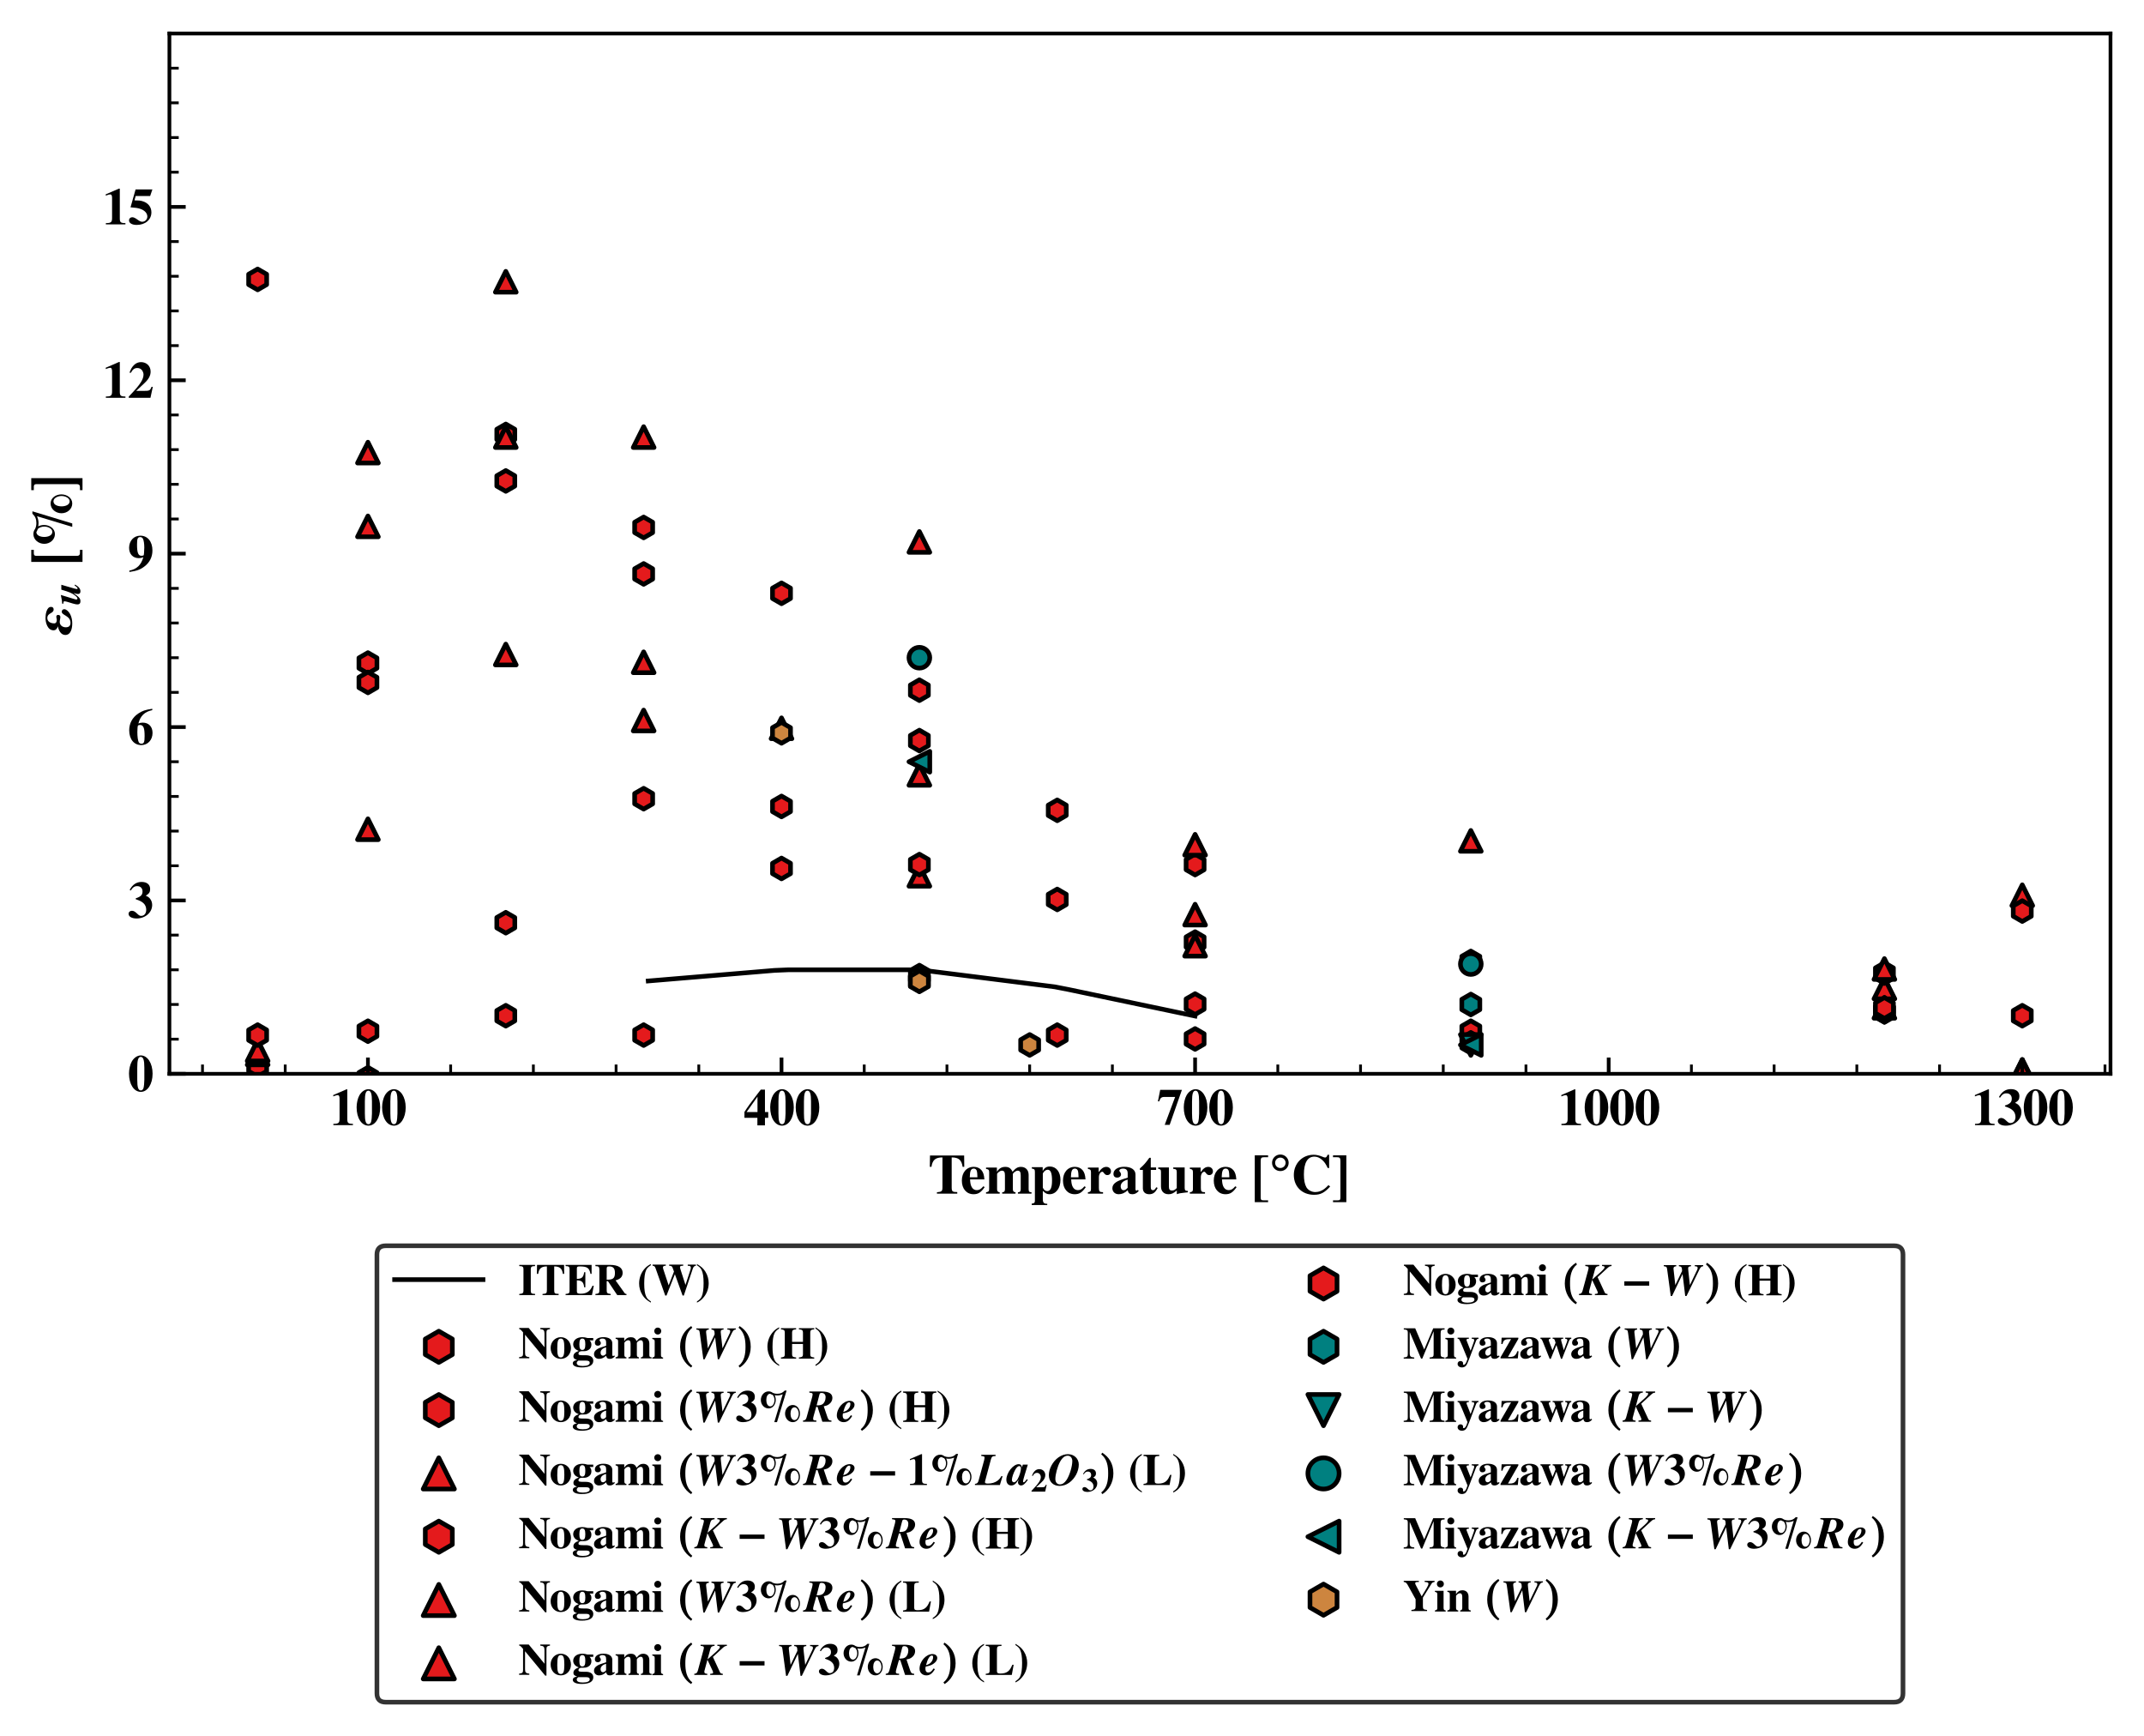 <?xml version="1.0" encoding="utf-8" standalone="no"?>
<!DOCTYPE svg PUBLIC "-//W3C//DTD SVG 1.1//EN"
  "http://www.w3.org/Graphics/SVG/1.1/DTD/svg11.dtd">
<svg xmlns:xlink="http://www.w3.org/1999/xlink" width="460.8pt" height="372.993pt" viewBox="0 0 460.8 372.993" xmlns="http://www.w3.org/2000/svg" version="1.1">
 <defs>
  <style type="text/css">*{stroke-linejoin: round; stroke-linecap: butt}</style>
 </defs>
 <g id="figure_1">
  <g id="patch_1">
   <path d="M 0 372.993 
L 460.8 372.993 
L 460.8 0 
L 0 0 
z
" style="fill: #ffffff"/>
  </g>
  <g id="axes_1">
   <g id="patch_2">
    <path d="M 36.411 230.766 
L 453.6 230.766 
L 453.6 7.2 
L 36.411 7.2 
z
" style="fill: #ffffff"/>
   </g>
   <g id="PathCollection_1">
    <defs>
     <path id="m8941de71e1" d="M 0 -2.236 
L -1.936 -1.118 
L -1.936 1.118 
L -0 2.236 
L 1.936 1.118 
L 1.936 -1.118 
z
" style="stroke: #000000"/>
    </defs>
    <g clip-path="url(#pf668f3fdd4)">
     <use xlink:href="#m8941de71e1" x="79.078" y="231.599" style="fill: #e41a1c; stroke: #000000"/>
     <use xlink:href="#m8941de71e1" x="108.708" y="198.288" style="fill: #e41a1c; stroke: #000000"/>
     <use xlink:href="#m8941de71e1" x="138.338" y="171.639" style="fill: #e41a1c; stroke: #000000"/>
     <use xlink:href="#m8941de71e1" x="197.597" y="210.779" style="fill: #e41a1c; stroke: #000000"/>
     <use xlink:href="#m8941de71e1" x="256.857" y="223.271" style="fill: #e41a1c; stroke: #000000"/>
     <use xlink:href="#m8941de71e1" x="316.117" y="221.606" style="fill: #e41a1c; stroke: #000000"/>
     <use xlink:href="#m8941de71e1" x="405.007" y="217.442" style="fill: #e41a1c; stroke: #000000"/>
     <use xlink:href="#m8941de71e1" x="425.899" y="-1" style="fill: #e41a1c; stroke: #000000"/>
    </g>
   </g>
   <g id="PathCollection_2">
    <g clip-path="url(#pf668f3fdd4)">
     <use xlink:href="#m8941de71e1" x="55.374" y="229.101" style="fill: #e41a1c; stroke: #000000"/>
     <use xlink:href="#m8941de71e1" x="79.078" y="142.491" style="fill: #e41a1c; stroke: #000000"/>
     <use xlink:href="#m8941de71e1" x="108.708" y="93.357" style="fill: #e41a1c; stroke: #000000"/>
     <use xlink:href="#m8941de71e1" x="138.338" y="113.344" style="fill: #e41a1c; stroke: #000000"/>
     <use xlink:href="#m8941de71e1" x="167.967" y="127.501" style="fill: #e41a1c; stroke: #000000"/>
     <use xlink:href="#m8941de71e1" x="197.597" y="148.321" style="fill: #e41a1c; stroke: #000000"/>
     <use xlink:href="#m8941de71e1" x="227.227" y="174.137" style="fill: #e41a1c; stroke: #000000"/>
     <use xlink:href="#m8941de71e1" x="256.857" y="185.796" style="fill: #e41a1c; stroke: #000000"/>
     <use xlink:href="#m8941de71e1" x="405.007" y="217.442" style="fill: #e41a1c; stroke: #000000"/>
    </g>
   </g>
   <g id="PathCollection_3">
    <defs>
     <path id="m92cc8d9aea" d="M 0 -2.236 
L -2.236 2.236 
L 2.236 2.236 
z
" style="stroke: #000000"/>
    </defs>
    <g clip-path="url(#pf668f3fdd4)">
     <use xlink:href="#m92cc8d9aea" x="55.374" y="226.594" style="fill: #e41a1c; stroke: #000000"/>
     <use xlink:href="#m92cc8d9aea" x="79.078" y="113.119" style="fill: #e41a1c; stroke: #000000"/>
     <use xlink:href="#m92cc8d9aea" x="108.708" y="140.653" style="fill: #e41a1c; stroke: #000000"/>
     <use xlink:href="#m92cc8d9aea" x="138.338" y="154.838" style="fill: #e41a1c; stroke: #000000"/>
     <use xlink:href="#m92cc8d9aea" x="167.967" y="156.506" style="fill: #e41a1c; stroke: #000000"/>
     <use xlink:href="#m92cc8d9aea" x="197.597" y="188.213" style="fill: #e41a1c; stroke: #000000"/>
     <use xlink:href="#m92cc8d9aea" x="256.857" y="196.557" style="fill: #e41a1c; stroke: #000000"/>
     <use xlink:href="#m92cc8d9aea" x="405.007" y="212.41" style="fill: #e41a1c; stroke: #000000"/>
     <use xlink:href="#m92cc8d9aea" x="434.637" y="229.932" style="fill: #e41a1c; stroke: #000000"/>
    </g>
   </g>
   <g id="PathCollection_4">
    <g clip-path="url(#pf668f3fdd4)">
     <use xlink:href="#m8941de71e1" x="55.374" y="60.046" style="fill: #e41a1c; stroke: #000000"/>
     <use xlink:href="#m8941de71e1" x="79.078" y="146.655" style="fill: #e41a1c; stroke: #000000"/>
     <use xlink:href="#m8941de71e1" x="108.708" y="103.351" style="fill: #e41a1c; stroke: #000000"/>
     <use xlink:href="#m8941de71e1" x="138.338" y="123.337" style="fill: #e41a1c; stroke: #000000"/>
     <use xlink:href="#m8941de71e1" x="167.967" y="173.304" style="fill: #e41a1c; stroke: #000000"/>
     <use xlink:href="#m8941de71e1" x="197.597" y="159.147" style="fill: #e41a1c; stroke: #000000"/>
     <use xlink:href="#m8941de71e1" x="227.227" y="193.291" style="fill: #e41a1c; stroke: #000000"/>
     <use xlink:href="#m8941de71e1" x="256.857" y="202.452" style="fill: #e41a1c; stroke: #000000"/>
     <use xlink:href="#m8941de71e1" x="316.117" y="206.616" style="fill: #e41a1c; stroke: #000000"/>
     <use xlink:href="#m8941de71e1" x="405.007" y="209.114" style="fill: #e41a1c; stroke: #000000"/>
     <use xlink:href="#m8941de71e1" x="434.637" y="218.274" style="fill: #e41a1c; stroke: #000000"/>
    </g>
   </g>
   <g id="PathCollection_5">
    <g clip-path="url(#pf668f3fdd4)">
     <use xlink:href="#m92cc8d9aea" x="55.374" y="234.104" style="fill: #e41a1c; stroke: #000000"/>
     <use xlink:href="#m92cc8d9aea" x="79.078" y="178.2" style="fill: #e41a1c; stroke: #000000"/>
     <use xlink:href="#m92cc8d9aea" x="108.708" y="93.928" style="fill: #e41a1c; stroke: #000000"/>
     <use xlink:href="#m92cc8d9aea" x="138.338" y="142.322" style="fill: #e41a1c; stroke: #000000"/>
     <use xlink:href="#m92cc8d9aea" x="197.597" y="166.519" style="fill: #e41a1c; stroke: #000000"/>
     <use xlink:href="#m92cc8d9aea" x="256.857" y="203.232" style="fill: #e41a1c; stroke: #000000"/>
     <use xlink:href="#m92cc8d9aea" x="405.007" y="216.582" style="fill: #e41a1c; stroke: #000000"/>
     <use xlink:href="#m92cc8d9aea" x="434.637" y="229.932" style="fill: #e41a1c; stroke: #000000"/>
    </g>
   </g>
   <g id="PathCollection_6">
    <g clip-path="url(#pf668f3fdd4)">
     <use xlink:href="#m92cc8d9aea" x="55.374" y="225.76" style="fill: #e41a1c; stroke: #000000"/>
     <use xlink:href="#m92cc8d9aea" x="79.078" y="97.265" style="fill: #e41a1c; stroke: #000000"/>
     <use xlink:href="#m92cc8d9aea" x="108.708" y="60.553" style="fill: #e41a1c; stroke: #000000"/>
     <use xlink:href="#m92cc8d9aea" x="138.338" y="93.928" style="fill: #e41a1c; stroke: #000000"/>
     <use xlink:href="#m92cc8d9aea" x="197.597" y="116.456" style="fill: #e41a1c; stroke: #000000"/>
     <use xlink:href="#m92cc8d9aea" x="256.857" y="181.538" style="fill: #e41a1c; stroke: #000000"/>
     <use xlink:href="#m92cc8d9aea" x="316.117" y="180.703" style="fill: #e41a1c; stroke: #000000"/>
     <use xlink:href="#m92cc8d9aea" x="405.007" y="208.238" style="fill: #e41a1c; stroke: #000000"/>
     <use xlink:href="#m92cc8d9aea" x="434.637" y="192.385" style="fill: #e41a1c; stroke: #000000"/>
    </g>
   </g>
   <g id="PathCollection_7">
    <g clip-path="url(#pf668f3fdd4)">
     <use xlink:href="#m8941de71e1" x="55.374" y="222.438" style="fill: #e41a1c; stroke: #000000"/>
     <use xlink:href="#m8941de71e1" x="79.078" y="221.606" style="fill: #e41a1c; stroke: #000000"/>
     <use xlink:href="#m8941de71e1" x="108.708" y="218.274" style="fill: #e41a1c; stroke: #000000"/>
     <use xlink:href="#m8941de71e1" x="138.338" y="222.438" style="fill: #e41a1c; stroke: #000000"/>
     <use xlink:href="#m8941de71e1" x="167.967" y="186.629" style="fill: #e41a1c; stroke: #000000"/>
     <use xlink:href="#m8941de71e1" x="197.597" y="185.796" style="fill: #e41a1c; stroke: #000000"/>
     <use xlink:href="#m8941de71e1" x="227.227" y="222.438" style="fill: #e41a1c; stroke: #000000"/>
     <use xlink:href="#m8941de71e1" x="256.857" y="215.776" style="fill: #e41a1c; stroke: #000000"/>
     <use xlink:href="#m8941de71e1" x="316.117" y="224.104" style="fill: #e41a1c; stroke: #000000"/>
     <use xlink:href="#m8941de71e1" x="405.007" y="216.609" style="fill: #e41a1c; stroke: #000000"/>
     <use xlink:href="#m8941de71e1" x="434.637" y="195.789" style="fill: #e41a1c; stroke: #000000"/>
    </g>
   </g>
   <g id="PathCollection_8">
    <defs>
     <path id="m5c117d7cda" d="M 0 -2.236 
L -1.936 -1.118 
L -1.936 1.118 
L -0 2.236 
L 1.936 1.118 
L 1.936 -1.118 
z
" style="stroke: #000000"/>
    </defs>
    <g clip-path="url(#pf668f3fdd4)">
     <use xlink:href="#m5c117d7cda" x="316.117" y="215.862" style="fill: #008080; stroke: #000000"/>
     <use xlink:href="#m5c117d7cda" x="197.597" y="209.652" style="fill: #008080; stroke: #000000"/>
    </g>
   </g>
   <g id="PathCollection_9">
    <defs>
     <path id="m259a273c7d" d="M -0 2.236 
L 2.236 -2.236 
L -2.236 -2.236 
z
" style="stroke: #000000"/>
    </defs>
    <g clip-path="url(#pf668f3fdd4)">
     <use xlink:href="#m259a273c7d" x="316.117" y="224.556" style="fill: #008080; stroke: #000000"/>
    </g>
   </g>
   <g id="PathCollection_10">
    <defs>
     <path id="mce00eb38e3" d="M 0 2.236 
C 0.593 2.236 1.162 2 1.581 1.581 
C 2 1.162 2.236 0.593 2.236 0 
C 2.236 -0.593 2 -1.162 1.581 -1.581 
C 1.162 -2 0.593 -2.236 0 -2.236 
C -0.593 -2.236 -1.162 -2 -1.581 -1.581 
C -2 -1.162 -2.236 -0.593 -2.236 0 
C -2.236 0.593 -2 1.162 -1.581 1.581 
C -1.162 2 -0.593 2.236 0 2.236 
z
" style="stroke: #000000"/>
    </defs>
    <g clip-path="url(#pf668f3fdd4)">
     <use xlink:href="#mce00eb38e3" x="316.117" y="207.168" style="fill: #008080; stroke: #000000"/>
     <use xlink:href="#mce00eb38e3" x="197.597" y="141.34" style="fill: #008080; stroke: #000000"/>
    </g>
   </g>
   <g id="PathCollection_11">
    <defs>
     <path id="m7a4fbc749c" d="M -2.236 -0 
L 2.236 2.236 
L 2.236 -2.236 
z
" style="stroke: #000000"/>
    </defs>
    <g clip-path="url(#pf668f3fdd4)">
     <use xlink:href="#m7a4fbc749c" x="316.117" y="224.556" style="fill: #008080; stroke: #000000"/>
     <use xlink:href="#m7a4fbc749c" x="197.597" y="163.696" style="fill: #008080; stroke: #000000"/>
    </g>
   </g>
   <g id="PathCollection_12">
    <defs>
     <path id="me63f457d9c" d="M 0 -2.236 
L -1.936 -1.118 
L -1.936 1.118 
L -0 2.236 
L 1.936 1.118 
L 1.936 -1.118 
z
" style="stroke: #000000"/>
    </defs>
    <g clip-path="url(#pf668f3fdd4)">
     <use xlink:href="#me63f457d9c" x="167.967" y="157.486" style="fill: #cd853f; stroke: #000000"/>
     <use xlink:href="#me63f457d9c" x="197.597" y="210.894" style="fill: #cd853f; stroke: #000000"/>
     <use xlink:href="#me63f457d9c" x="221.301" y="224.556" style="fill: #cd853f; stroke: #000000"/>
    </g>
   </g>
   <g id="matplotlib.axis_1">
    <g id="xtick_1">
     <g id="line2d_1">
      <defs>
       <path id="m6d92075595" d="M 0 0 
L 0 -3.5 
" style="stroke: #000000; stroke-width: 0.8"/>
      </defs>
      <g>
       <use xlink:href="#m6d92075595" x="79.078" y="230.766" style="stroke: #000000; stroke-width: 0.8"/>
      </g>
     </g>
     <g id="text_1">
      <!-- $\mathdefault{100}$ -->
      <g transform="translate(70.896 241.789) scale(0.11 -0.11)">
       <defs>
        <path id="TeXGyreTermesX-Bold-31" d="M 2829 0 
L 2829 159 
C 2246 159 2138 255 2138 746 
L 2138 4384 
L 2029 4384 
L 416 3686 
L 416 3521 
C 474 3540 525 3559 544 3572 
C 717 3635 877 3680 960 3680 
C 1120 3680 1190 3540 1190 3241 
L 1190 790 
C 1190 267 1062 159 429 159 
L 429 0 
L 2829 0 
z
" transform="scale(0.016)"/>
        <path id="TeXGyreTermesX-Bold-30" d="M 3046 2166 
C 3046 3440 2426 4403 1600 4403 
C 1184 4403 762 4123 499 3664 
C 294 3313 154 2714 154 2185 
C 154 873 755 -64 1606 -64 
C 2432 -64 3046 886 3046 2166 
z
M 2035 1434 
C 2035 1058 1984 561 1926 389 
C 1856 203 1754 114 1606 114 
C 1286 114 1165 491 1165 1434 
L 1165 2892 
C 1165 3855 1286 4224 1594 4224 
C 1907 4224 2035 3829 2035 2892 
L 2035 1434 
z
" transform="scale(0.016)"/>
       </defs>
       <use xlink:href="#TeXGyreTermesX-Bold-31" transform="scale(0.996)"/>
       <use xlink:href="#TeXGyreTermesX-Bold-30" transform="translate(49.813 0) scale(0.996)"/>
       <use xlink:href="#TeXGyreTermesX-Bold-30" transform="translate(99.626 0) scale(0.996)"/>
      </g>
     </g>
    </g>
    <g id="xtick_2">
     <g id="line2d_2">
      <g>
       <use xlink:href="#m6d92075595" x="167.967" y="230.766" style="stroke: #000000; stroke-width: 0.8"/>
      </g>
     </g>
     <g id="text_2">
      <!-- $\mathdefault{400}$ -->
      <g transform="translate(159.786 241.789) scale(0.11 -0.11)">
       <defs>
        <path id="TeXGyreTermesX-Bold-34" d="M 3040 896 
L 3040 1602 
L 2637 1602 
L 2637 4352 
L 2125 4352 
L 1747 3863 
C 928 2803 506 2219 122 1615 
L 122 896 
L 1709 896 
L 1709 -32 
L 2637 -32 
L 2637 896 
L 3040 896 
z
M 1722 1602 
L 384 1602 
L 1722 3488 
L 1722 1602 
z
" transform="scale(0.016)"/>
       </defs>
       <use xlink:href="#TeXGyreTermesX-Bold-34" transform="scale(0.996)"/>
       <use xlink:href="#TeXGyreTermesX-Bold-30" transform="translate(49.813 0) scale(0.996)"/>
       <use xlink:href="#TeXGyreTermesX-Bold-30" transform="translate(99.626 0) scale(0.996)"/>
      </g>
     </g>
    </g>
    <g id="xtick_3">
     <g id="line2d_3">
      <g>
       <use xlink:href="#m6d92075595" x="256.857" y="230.766" style="stroke: #000000; stroke-width: 0.8"/>
      </g>
     </g>
     <g id="text_3">
      <!-- $\mathdefault{700}$ -->
      <g transform="translate(248.675 241.789) scale(0.11 -0.11)">
       <defs>
        <path id="TeXGyreTermesX-Bold-37" d="M 3053 4327 
L 390 4327 
L 109 2916 
L 269 2916 
C 390 3322 544 3456 896 3456 
L 2221 3456 
L 941 32 
L 1549 32 
L 3053 4327 
z
" transform="scale(0.016)"/>
       </defs>
       <use xlink:href="#TeXGyreTermesX-Bold-37" transform="scale(0.996)"/>
       <use xlink:href="#TeXGyreTermesX-Bold-30" transform="translate(49.813 0) scale(0.996)"/>
       <use xlink:href="#TeXGyreTermesX-Bold-30" transform="translate(99.626 0) scale(0.996)"/>
      </g>
     </g>
    </g>
    <g id="xtick_4">
     <g id="line2d_4">
      <g>
       <use xlink:href="#m6d92075595" x="345.747" y="230.766" style="stroke: #000000; stroke-width: 0.8"/>
      </g>
     </g>
     <g id="text_4">
      <!-- $\mathdefault{1000}$ -->
      <g transform="translate(334.838 241.789) scale(0.11 -0.11)">
       <use xlink:href="#TeXGyreTermesX-Bold-31" transform="scale(0.996)"/>
       <use xlink:href="#TeXGyreTermesX-Bold-30" transform="translate(49.813 0) scale(0.996)"/>
       <use xlink:href="#TeXGyreTermesX-Bold-30" transform="translate(99.626 0) scale(0.996)"/>
       <use xlink:href="#TeXGyreTermesX-Bold-30" transform="translate(149.44 0) scale(0.996)"/>
      </g>
     </g>
    </g>
    <g id="xtick_5">
     <g id="line2d_5">
      <g>
       <use xlink:href="#m6d92075595" x="434.637" y="230.766" style="stroke: #000000; stroke-width: 0.8"/>
      </g>
     </g>
     <g id="text_5">
      <!-- $\mathdefault{1300}$ -->
      <g transform="translate(423.728 241.789) scale(0.11 -0.11)">
       <defs>
        <path id="TeXGyreTermesX-Bold-33" d="M 2995 1596 
C 2995 1889 2899 2164 2714 2387 
C 2579 2540 2470 2617 2214 2732 
C 2624 2981 2746 3165 2746 3541 
C 2746 4090 2355 4416 1702 4416 
C 1069 4416 589 4097 237 3440 
L 371 3364 
C 614 3753 826 3900 1158 3900 
C 1562 3900 1811 3645 1811 3242 
C 1811 2822 1587 2598 979 2406 
L 979 2297 
C 1510 2112 1722 2004 1952 1786 
C 2150 1601 2266 1314 2266 1007 
C 2266 548 2022 254 1638 254 
C 1485 254 1363 324 1152 528 
C 902 778 710 880 518 880 
C 275 880 102 728 102 510 
C 102 166 493 -64 1082 -64 
C 2150 -64 2995 664 2995 1596 
z
" transform="scale(0.016)"/>
       </defs>
       <use xlink:href="#TeXGyreTermesX-Bold-31" transform="scale(0.996)"/>
       <use xlink:href="#TeXGyreTermesX-Bold-33" transform="translate(49.813 0) scale(0.996)"/>
       <use xlink:href="#TeXGyreTermesX-Bold-30" transform="translate(99.626 0) scale(0.996)"/>
       <use xlink:href="#TeXGyreTermesX-Bold-30" transform="translate(149.44 0) scale(0.996)"/>
      </g>
     </g>
    </g>
    <g id="xtick_6">
     <g id="line2d_6">
      <defs>
       <path id="me1a61e98b3" d="M 0 0 
L 0 -2 
" style="stroke: #000000; stroke-width: 0.6"/>
      </defs>
      <g>
       <use xlink:href="#me1a61e98b3" x="43.522" y="230.766" style="stroke: #000000; stroke-width: 0.6"/>
      </g>
     </g>
    </g>
    <g id="xtick_7">
     <g id="line2d_7">
      <g>
       <use xlink:href="#me1a61e98b3" x="61.3" y="230.766" style="stroke: #000000; stroke-width: 0.6"/>
      </g>
     </g>
    </g>
    <g id="xtick_8">
     <g id="line2d_8">
      <g>
       <use xlink:href="#me1a61e98b3" x="96.856" y="230.766" style="stroke: #000000; stroke-width: 0.6"/>
      </g>
     </g>
    </g>
    <g id="xtick_9">
     <g id="line2d_9">
      <g>
       <use xlink:href="#me1a61e98b3" x="114.634" y="230.766" style="stroke: #000000; stroke-width: 0.6"/>
      </g>
     </g>
    </g>
    <g id="xtick_10">
     <g id="line2d_10">
      <g>
       <use xlink:href="#me1a61e98b3" x="132.412" y="230.766" style="stroke: #000000; stroke-width: 0.6"/>
      </g>
     </g>
    </g>
    <g id="xtick_11">
     <g id="line2d_11">
      <g>
       <use xlink:href="#me1a61e98b3" x="150.189" y="230.766" style="stroke: #000000; stroke-width: 0.6"/>
      </g>
     </g>
    </g>
    <g id="xtick_12">
     <g id="line2d_12">
      <g>
       <use xlink:href="#me1a61e98b3" x="185.745" y="230.766" style="stroke: #000000; stroke-width: 0.6"/>
      </g>
     </g>
    </g>
    <g id="xtick_13">
     <g id="line2d_13">
      <g>
       <use xlink:href="#me1a61e98b3" x="203.523" y="230.766" style="stroke: #000000; stroke-width: 0.6"/>
      </g>
     </g>
    </g>
    <g id="xtick_14">
     <g id="line2d_14">
      <g>
       <use xlink:href="#me1a61e98b3" x="221.301" y="230.766" style="stroke: #000000; stroke-width: 0.6"/>
      </g>
     </g>
    </g>
    <g id="xtick_15">
     <g id="line2d_15">
      <g>
       <use xlink:href="#me1a61e98b3" x="239.079" y="230.766" style="stroke: #000000; stroke-width: 0.6"/>
      </g>
     </g>
    </g>
    <g id="xtick_16">
     <g id="line2d_16">
      <g>
       <use xlink:href="#me1a61e98b3" x="274.635" y="230.766" style="stroke: #000000; stroke-width: 0.6"/>
      </g>
     </g>
    </g>
    <g id="xtick_17">
     <g id="line2d_17">
      <g>
       <use xlink:href="#me1a61e98b3" x="292.413" y="230.766" style="stroke: #000000; stroke-width: 0.6"/>
      </g>
     </g>
    </g>
    <g id="xtick_18">
     <g id="line2d_18">
      <g>
       <use xlink:href="#me1a61e98b3" x="310.191" y="230.766" style="stroke: #000000; stroke-width: 0.6"/>
      </g>
     </g>
    </g>
    <g id="xtick_19">
     <g id="line2d_19">
      <g>
       <use xlink:href="#me1a61e98b3" x="327.969" y="230.766" style="stroke: #000000; stroke-width: 0.6"/>
      </g>
     </g>
    </g>
    <g id="xtick_20">
     <g id="line2d_20">
      <g>
       <use xlink:href="#me1a61e98b3" x="363.525" y="230.766" style="stroke: #000000; stroke-width: 0.6"/>
      </g>
     </g>
    </g>
    <g id="xtick_21">
     <g id="line2d_21">
      <g>
       <use xlink:href="#me1a61e98b3" x="381.303" y="230.766" style="stroke: #000000; stroke-width: 0.6"/>
      </g>
     </g>
    </g>
    <g id="xtick_22">
     <g id="line2d_22">
      <g>
       <use xlink:href="#me1a61e98b3" x="399.081" y="230.766" style="stroke: #000000; stroke-width: 0.6"/>
      </g>
     </g>
    </g>
    <g id="xtick_23">
     <g id="line2d_23">
      <g>
       <use xlink:href="#me1a61e98b3" x="416.859" y="230.766" style="stroke: #000000; stroke-width: 0.6"/>
      </g>
     </g>
    </g>
    <g id="xtick_24">
     <g id="line2d_24">
      <g>
       <use xlink:href="#me1a61e98b3" x="452.415" y="230.766" style="stroke: #000000; stroke-width: 0.6"/>
      </g>
     </g>
    </g>
    <g id="text_6">
     <!-- \textbf{Temperature} \textbf{[}$^\circ$\textbf{C]} -->
     <g transform="translate(199.462 256.513) scale(0.12 -0.12)">
      <defs>
       <path id="TeXGyreTermesX-Bold-54" d="M 4070 3013 
L 4058 4288 
L 218 4288 
L 198 3013 
L 384 3013 
C 493 3777 826 4072 1619 4072 
L 1619 740 
C 1619 272 1549 204 998 159 
L 998 0 
L 3283 0 
L 3283 178 
C 2726 178 2656 242 2656 724 
L 2656 4072 
C 3443 4072 3776 3777 3885 3013 
L 4070 3013 
z
" transform="scale(0.016)"/>
       <path id="TeXGyreTermesX-Bold-65" d="M 2726 736 
L 2573 826 
C 2310 510 2118 394 1843 394 
C 1600 394 1408 504 1280 723 
C 1158 930 1107 1149 1082 1600 
L 2694 1600 
C 2656 2115 2560 2400 2362 2642 
C 2157 2883 1856 3013 1498 3013 
C 698 3013 160 2388 160 1465 
C 160 543 685 -64 1478 -64 
C 1997 -64 2310 134 2726 736 
z
M 1907 1835 
L 1050 1835 
C 1069 2571 1184 2816 1498 2816 
C 1683 2816 1798 2718 1850 2528 
C 1882 2411 1894 2240 1907 1928 
L 1907 1835 
z
" transform="scale(0.016)"/>
       <path id="TeXGyreTermesX-Bold-6d" d="M 5210 0 
L 5210 159 
C 4960 159 4890 236 4890 510 
L 4890 2109 
C 4890 2657 4550 3008 4026 3008 
C 3661 3008 3418 2862 3085 2455 
C 2893 2856 2669 3008 2266 3008 
C 1862 3008 1568 2836 1325 2455 
L 1325 2932 
L 102 2932 
L 102 2779 
C 384 2741 454 2665 454 2404 
L 454 534 
C 454 273 384 204 102 153 
L 102 0 
L 1638 0 
L 1638 153 
C 1414 184 1344 273 1344 515 
L 1344 2213 
C 1344 2251 1446 2372 1530 2436 
C 1664 2538 1773 2582 1882 2582 
C 2131 2582 2227 2436 2227 2054 
L 2227 515 
C 2227 254 2157 172 1920 153 
L 1920 0 
L 3418 0 
L 3418 153 
C 3194 178 3117 273 3117 515 
L 3117 2213 
C 3117 2245 3219 2366 3302 2429 
C 3443 2538 3552 2582 3661 2582 
C 3904 2582 4000 2429 4000 2054 
L 4000 515 
C 4000 248 3930 172 3686 153 
L 3686 0 
L 5210 0 
z
" transform="scale(0.016)"/>
       <path id="TeXGyreTermesX-Bold-70" d="M 3354 1551 
C 3354 2442 2874 3050 2163 3050 
C 1786 3050 1555 2904 1357 2534 
L 1357 2974 
L 134 2974 
L 134 2821 
C 416 2777 480 2712 480 2444 
L 480 -756 
C 480 -1019 429 -1076 122 -1127 
L 122 -1280 
L 1869 -1280 
L 1869 -1140 
C 1478 -1140 1370 -1012 1370 -584 
L 1370 318 
C 1677 19 1843 -64 2125 -64 
C 2842 -64 3354 603 3354 1551 
z
M 2406 1461 
C 2406 665 2227 286 1862 286 
C 1651 286 1466 434 1370 678 
L 1370 2238 
C 1370 2283 1427 2386 1504 2469 
C 1632 2610 1779 2688 1920 2688 
C 2253 2688 2406 2302 2406 1461 
z
" transform="scale(0.016)"/>
       <path id="TeXGyreTermesX-Bold-72" d="M 2778 2512 
C 2778 2798 2560 3008 2259 3008 
C 1939 3008 1696 2836 1395 2410 
L 1395 2932 
L 186 2932 
L 186 2779 
C 461 2741 531 2658 531 2404 
L 531 533 
C 531 272 467 203 186 152 
L 186 0 
L 1888 0 
L 1888 165 
C 1498 165 1421 248 1421 645 
L 1421 1854 
C 1421 2186 1600 2461 1811 2461 
C 1862 2461 1920 2417 1990 2315 
C 2112 2143 2208 2086 2374 2086 
C 2611 2086 2778 2264 2778 2512 
z
" transform="scale(0.016)"/>
       <path id="TeXGyreTermesX-Bold-61" d="M 3123 297 
L 3027 430 
L 2963 366 
C 2944 347 2925 341 2893 341 
C 2803 341 2758 392 2758 499 
L 2758 2152 
C 2758 2689 2272 3019 1491 3019 
C 768 3019 282 2696 282 2221 
C 282 1955 435 1803 698 1803 
C 954 1803 1133 1955 1133 2170 
C 1133 2259 1101 2341 1018 2442 
C 960 2506 941 2543 941 2581 
C 941 2714 1114 2816 1344 2816 
C 1722 2816 1882 2645 1882 2259 
L 1882 1797 
C 1133 1569 832 1455 589 1296 
C 301 1107 160 885 160 607 
C 160 221 454 -64 864 -64 
C 1235 -64 1530 63 1882 380 
C 1952 57 2093 -64 2406 -64 
C 2682 -64 2880 38 3123 297 
z
M 1875 658 
C 1702 462 1574 386 1421 386 
C 1229 386 1094 556 1094 810 
C 1094 1176 1363 1436 1875 1575 
L 1875 658 
z
" transform="scale(0.016)"/>
       <path id="TeXGyreTermesX-Bold-74" d="M 2125 648 
L 1965 718 
C 1837 476 1734 387 1600 387 
C 1421 387 1350 495 1350 750 
L 1350 2664 
L 1952 2664 
L 1952 2944 
L 1350 2944 
L 1350 4032 
L 1190 4032 
C 800 3479 544 3190 128 2836 
L 128 2664 
L 461 2664 
L 461 603 
C 461 190 736 -64 1178 -64 
C 1606 -64 1862 126 2125 648 
z
" transform="scale(0.016)"/>
       <path id="TeXGyreTermesX-Bold-75" d="M 3437 152 
L 3437 305 
C 3155 305 3078 388 3078 660 
L 3078 2944 
L 1792 2944 
L 1792 2792 
C 2112 2767 2189 2690 2189 2419 
L 2189 627 
C 1978 419 1850 349 1664 349 
C 1402 349 1306 476 1306 799 
L 1306 2944 
L 102 2944 
L 102 2792 
C 365 2741 416 2684 416 2419 
L 416 822 
C 416 266 736 -64 1267 -64 
C 1600 -64 1824 38 2195 355 
L 2195 -58 
C 2470 38 2624 63 3040 108 
L 3437 152 
z
" transform="scale(0.016)"/>
       <path id="TeXGyreTermesX-Bold-5b" d="M 1926 -960 
L 1926 -750 
L 1414 -750 
C 1152 -750 1094 -686 1094 -413 
L 1094 3650 
C 1094 4020 1165 4096 1523 4096 
L 1926 4096 
L 1926 4306 
L 429 4306 
L 429 -960 
L 1926 -960 
z
" transform="scale(0.016)"/>
       <path id="txbsys-e" d="M 2955 1640 
C 2955 2347 2386 2915 1676 2915 
C 960 2915 397 2347 397 1640 
C 397 926 960 365 1676 365 
C 2386 365 2955 926 2955 1640 
z
M 2482 1640 
C 2482 1188 2117 838 1676 838 
C 1222 838 870 1188 870 1640 
C 870 2078 1222 2441 1676 2441 
C 2117 2441 2482 2078 2482 1640 
z
" transform="scale(0.016)"/>
       <path id="TeXGyreTermesX-Bold-43" d="M 4397 800 
L 4205 959 
C 3827 565 3622 413 3309 292 
C 3123 216 2912 177 2733 177 
C 2310 177 1907 399 1722 729 
C 1536 1064 1446 1513 1446 2153 
C 1446 3463 1850 4160 2624 4160 
C 2925 4160 3200 4047 3475 3809 
C 3750 3570 3898 3357 4122 2880 
L 4282 2880 
L 4282 4369 
L 4109 4369 
C 4013 4127 3949 4059 3827 4059 
C 3763 4059 3680 4084 3533 4148 
C 3162 4300 2848 4370 2541 4370 
C 1267 4370 314 3394 314 2095 
C 314 790 1248 -128 2579 -128 
C 3315 -128 3750 95 4397 800 
z
" transform="scale(0.016)"/>
       <path id="TeXGyreTermesX-Bold-5d" d="M 1702 -960 
L 1702 4306 
L 205 4306 
L 205 4096 
L 608 4096 
C 966 4096 1037 4020 1037 3650 
L 1037 -413 
C 1037 -693 986 -750 717 -750 
L 205 -750 
L 205 -960 
L 1702 -960 
z
" transform="scale(0.016)"/>
      </defs>
      <use xlink:href="#TeXGyreTermesX-Bold-54" transform="scale(0.996)"/>
      <use xlink:href="#TeXGyreTermesX-Bold-65" transform="translate(57.983 0) scale(0.996)"/>
      <use xlink:href="#TeXGyreTermesX-Bold-6d" transform="translate(102.217 0) scale(0.996)"/>
      <use xlink:href="#TeXGyreTermesX-Bold-70" transform="translate(183.711 0) scale(0.996)"/>
      <use xlink:href="#TeXGyreTermesX-Bold-65" transform="translate(239.103 0) scale(0.996)"/>
      <use xlink:href="#TeXGyreTermesX-Bold-72" transform="translate(283.337 0) scale(0.996)"/>
      <use xlink:href="#TeXGyreTermesX-Bold-61" transform="translate(327.572 0) scale(0.996)"/>
      <use xlink:href="#TeXGyreTermesX-Bold-74" transform="translate(377.385 0) scale(0.996)"/>
      <use xlink:href="#TeXGyreTermesX-Bold-75" transform="translate(410.56 0) scale(0.996)"/>
      <use xlink:href="#TeXGyreTermesX-Bold-72" transform="translate(465.953 0) scale(0.996)"/>
      <use xlink:href="#TeXGyreTermesX-Bold-65" transform="translate(509.191 0) scale(0.996)"/>
      <use xlink:href="#TeXGyreTermesX-Bold-5b" transform="translate(578.331 0) scale(0.996)"/>
      <use xlink:href="#txbsys-e" transform="translate(611.507 36.164) scale(0.727)"/>
      <use xlink:href="#TeXGyreTermesX-Bold-43" transform="translate(650.114 0) scale(0.996)"/>
      <use xlink:href="#TeXGyreTermesX-Bold-5d" transform="translate(722.044 0) scale(0.996)"/>
     </g>
    </g>
   </g>
   <g id="matplotlib.axis_2">
    <g id="ytick_1">
     <g id="line2d_25">
      <defs>
       <path id="m24064cd14f" d="M 0 0 
L 3.5 0 
" style="stroke: #000000; stroke-width: 0.8"/>
      </defs>
      <g>
       <use xlink:href="#m24064cd14f" x="36.411" y="230.766" style="stroke: #000000; stroke-width: 0.8"/>
      </g>
     </g>
     <g id="text_7">
      <!-- $\mathdefault{0}$ -->
      <g transform="translate(27.456 234.528) scale(0.11 -0.11)">
       <use xlink:href="#TeXGyreTermesX-Bold-30" transform="scale(0.996)"/>
      </g>
     </g>
    </g>
    <g id="ytick_2">
     <g id="line2d_26">
      <g>
       <use xlink:href="#m24064cd14f" x="36.411" y="193.505" style="stroke: #000000; stroke-width: 0.8"/>
      </g>
     </g>
     <g id="text_8">
      <!-- $\mathdefault{3}$ -->
      <g transform="translate(27.456 197.267) scale(0.11 -0.11)">
       <use xlink:href="#TeXGyreTermesX-Bold-33" transform="scale(0.996)"/>
      </g>
     </g>
    </g>
    <g id="ytick_3">
     <g id="line2d_27">
      <g>
       <use xlink:href="#m24064cd14f" x="36.411" y="156.244" style="stroke: #000000; stroke-width: 0.8"/>
      </g>
     </g>
     <g id="text_9">
      <!-- $\mathdefault{6}$ -->
      <g transform="translate(27.456 160.006) scale(0.11 -0.11)">
       <defs>
        <path id="TeXGyreTermesX-Bold-36" d="M 3040 1427 
C 3040 2193 2573 2688 1843 2688 
C 1638 2688 1498 2663 1306 2580 
C 1542 3515 2074 4030 3008 4221 
L 3008 4387 
C 2157 4266 1760 4126 1274 3796 
C 557 3307 179 2596 179 1752 
C 179 654 768 -64 1664 -64 
C 2458 -64 3040 564 3040 1427 
z
M 2067 1046 
C 2067 298 1990 108 1677 108 
C 1530 108 1414 172 1350 291 
C 1242 501 1178 964 1178 1553 
C 1178 1946 1216 2307 1261 2339 
C 1312 2377 1402 2402 1491 2402 
C 1920 2402 2067 2054 2067 1046 
z
" transform="scale(0.016)"/>
       </defs>
       <use xlink:href="#TeXGyreTermesX-Bold-36" transform="scale(0.996)"/>
      </g>
     </g>
    </g>
    <g id="ytick_4">
     <g id="line2d_28">
      <g>
       <use xlink:href="#m24064cd14f" x="36.411" y="118.983" style="stroke: #000000; stroke-width: 0.8"/>
      </g>
     </g>
     <g id="text_10">
      <!-- $\mathdefault{9}$ -->
      <g transform="translate(27.456 122.745) scale(0.11 -0.11)">
       <defs>
        <path id="TeXGyreTermesX-Bold-39" d="M 3027 2537 
C 3027 3634 2438 4352 1542 4352 
C 742 4352 166 3724 166 2856 
C 166 2107 634 1600 1331 1600 
C 1574 1600 1741 1632 1914 1721 
C 1638 755 1120 252 198 68 
L 198 -98 
C 1094 30 1530 188 2029 563 
C 2682 1051 3027 1730 3027 2537 
z
M 2029 2894 
C 2029 2723 2016 2521 1997 2235 
L 1978 2070 
C 1971 1988 1965 1957 1946 1944 
C 1901 1912 1779 1887 1683 1887 
C 1286 1887 1139 2261 1139 3255 
C 1139 3990 1216 4180 1530 4180 
C 1690 4180 1798 4110 1869 3965 
C 1965 3788 2029 3343 2029 2894 
z
" transform="scale(0.016)"/>
       </defs>
       <use xlink:href="#TeXGyreTermesX-Bold-39" transform="scale(0.996)"/>
      </g>
     </g>
    </g>
    <g id="ytick_5">
     <g id="line2d_29">
      <g>
       <use xlink:href="#m24064cd14f" x="36.411" y="81.722" style="stroke: #000000; stroke-width: 0.8"/>
      </g>
     </g>
     <g id="text_11">
      <!-- $\mathdefault{12}$ -->
      <g transform="translate(22.001 85.484) scale(0.11 -0.11)">
       <defs>
        <path id="TeXGyreTermesX-Bold-32" d="M 3059 1341 
L 2906 1341 
C 2720 884 2643 846 1990 846 
L 1024 846 
L 2061 1824 
C 2566 2301 2790 2726 2790 3210 
C 2790 3889 2298 4373 1606 4373 
C 1286 4373 979 4245 755 4016 
C 506 3768 378 3552 198 3075 
L 378 3075 
C 576 3469 813 3648 1158 3648 
C 1440 3648 1651 3527 1792 3298 
C 1869 3164 1920 2987 1920 2841 
C 1920 2561 1798 2211 1594 1900 
C 1267 1405 1043 1137 109 146 
L 109 0 
L 2771 0 
L 3059 1341 
z
" transform="scale(0.016)"/>
       </defs>
       <use xlink:href="#TeXGyreTermesX-Bold-31" transform="scale(0.996)"/>
       <use xlink:href="#TeXGyreTermesX-Bold-32" transform="translate(49.813 0) scale(0.996)"/>
      </g>
     </g>
    </g>
    <g id="ytick_6">
     <g id="line2d_30">
      <g>
       <use xlink:href="#m24064cd14f" x="36.411" y="44.461" style="stroke: #000000; stroke-width: 0.8"/>
      </g>
     </g>
     <g id="text_12">
      <!-- $\mathdefault{15}$ -->
      <g transform="translate(22.001 48.223) scale(0.11 -0.11)">
       <defs>
        <path id="TeXGyreTermesX-Bold-35" d="M 3008 4288 
L 947 4288 
L 326 2093 
C 934 2049 1197 2010 1478 1921 
C 2048 1743 2387 1381 2387 960 
C 2387 604 2106 324 1747 324 
C 1600 324 1427 400 1171 591 
C 896 795 704 877 538 877 
C 307 877 141 718 141 496 
C 141 159 512 -64 1082 -64 
C 2138 -64 2886 575 2886 1476 
C 2886 2140 2477 2652 1779 2850 
C 1536 2920 1338 2946 813 2946 
L 954 3481 
L 2733 3481 
L 3008 4288 
z
" transform="scale(0.016)"/>
       </defs>
       <use xlink:href="#TeXGyreTermesX-Bold-31" transform="scale(0.996)"/>
       <use xlink:href="#TeXGyreTermesX-Bold-35" transform="translate(49.813 0) scale(0.996)"/>
      </g>
     </g>
    </g>
    <g id="ytick_7">
     <g id="line2d_31">
      <defs>
       <path id="m12b7818b2c" d="M 0 0 
L 2 0 
" style="stroke: #000000; stroke-width: 0.6"/>
      </defs>
      <g>
       <use xlink:href="#m12b7818b2c" x="36.411" y="223.314" style="stroke: #000000; stroke-width: 0.6"/>
      </g>
     </g>
    </g>
    <g id="ytick_8">
     <g id="line2d_32">
      <g>
       <use xlink:href="#m12b7818b2c" x="36.411" y="215.862" style="stroke: #000000; stroke-width: 0.6"/>
      </g>
     </g>
    </g>
    <g id="ytick_9">
     <g id="line2d_33">
      <g>
       <use xlink:href="#m12b7818b2c" x="36.411" y="208.41" style="stroke: #000000; stroke-width: 0.6"/>
      </g>
     </g>
    </g>
    <g id="ytick_10">
     <g id="line2d_34">
      <g>
       <use xlink:href="#m12b7818b2c" x="36.411" y="200.957" style="stroke: #000000; stroke-width: 0.6"/>
      </g>
     </g>
    </g>
    <g id="ytick_11">
     <g id="line2d_35">
      <g>
       <use xlink:href="#m12b7818b2c" x="36.411" y="186.053" style="stroke: #000000; stroke-width: 0.6"/>
      </g>
     </g>
    </g>
    <g id="ytick_12">
     <g id="line2d_36">
      <g>
       <use xlink:href="#m12b7818b2c" x="36.411" y="178.601" style="stroke: #000000; stroke-width: 0.6"/>
      </g>
     </g>
    </g>
    <g id="ytick_13">
     <g id="line2d_37">
      <g>
       <use xlink:href="#m12b7818b2c" x="36.411" y="171.149" style="stroke: #000000; stroke-width: 0.6"/>
      </g>
     </g>
    </g>
    <g id="ytick_14">
     <g id="line2d_38">
      <g>
       <use xlink:href="#m12b7818b2c" x="36.411" y="163.696" style="stroke: #000000; stroke-width: 0.6"/>
      </g>
     </g>
    </g>
    <g id="ytick_15">
     <g id="line2d_39">
      <g>
       <use xlink:href="#m12b7818b2c" x="36.411" y="148.792" style="stroke: #000000; stroke-width: 0.6"/>
      </g>
     </g>
    </g>
    <g id="ytick_16">
     <g id="line2d_40">
      <g>
       <use xlink:href="#m12b7818b2c" x="36.411" y="141.34" style="stroke: #000000; stroke-width: 0.6"/>
      </g>
     </g>
    </g>
    <g id="ytick_17">
     <g id="line2d_41">
      <g>
       <use xlink:href="#m12b7818b2c" x="36.411" y="133.888" style="stroke: #000000; stroke-width: 0.6"/>
      </g>
     </g>
    </g>
    <g id="ytick_18">
     <g id="line2d_42">
      <g>
       <use xlink:href="#m12b7818b2c" x="36.411" y="126.435" style="stroke: #000000; stroke-width: 0.6"/>
      </g>
     </g>
    </g>
    <g id="ytick_19">
     <g id="line2d_43">
      <g>
       <use xlink:href="#m12b7818b2c" x="36.411" y="111.531" style="stroke: #000000; stroke-width: 0.6"/>
      </g>
     </g>
    </g>
    <g id="ytick_20">
     <g id="line2d_44">
      <g>
       <use xlink:href="#m12b7818b2c" x="36.411" y="104.079" style="stroke: #000000; stroke-width: 0.6"/>
      </g>
     </g>
    </g>
    <g id="ytick_21">
     <g id="line2d_45">
      <g>
       <use xlink:href="#m12b7818b2c" x="36.411" y="96.626" style="stroke: #000000; stroke-width: 0.6"/>
      </g>
     </g>
    </g>
    <g id="ytick_22">
     <g id="line2d_46">
      <g>
       <use xlink:href="#m12b7818b2c" x="36.411" y="89.174" style="stroke: #000000; stroke-width: 0.6"/>
      </g>
     </g>
    </g>
    <g id="ytick_23">
     <g id="line2d_47">
      <g>
       <use xlink:href="#m12b7818b2c" x="36.411" y="74.27" style="stroke: #000000; stroke-width: 0.6"/>
      </g>
     </g>
    </g>
    <g id="ytick_24">
     <g id="line2d_48">
      <g>
       <use xlink:href="#m12b7818b2c" x="36.411" y="66.818" style="stroke: #000000; stroke-width: 0.6"/>
      </g>
     </g>
    </g>
    <g id="ytick_25">
     <g id="line2d_49">
      <g>
       <use xlink:href="#m12b7818b2c" x="36.411" y="59.365" style="stroke: #000000; stroke-width: 0.6"/>
      </g>
     </g>
    </g>
    <g id="ytick_26">
     <g id="line2d_50">
      <g>
       <use xlink:href="#m12b7818b2c" x="36.411" y="51.913" style="stroke: #000000; stroke-width: 0.6"/>
      </g>
     </g>
    </g>
    <g id="ytick_27">
     <g id="line2d_51">
      <g>
       <use xlink:href="#m12b7818b2c" x="36.411" y="37.009" style="stroke: #000000; stroke-width: 0.6"/>
      </g>
     </g>
    </g>
    <g id="ytick_28">
     <g id="line2d_52">
      <g>
       <use xlink:href="#m12b7818b2c" x="36.411" y="29.557" style="stroke: #000000; stroke-width: 0.6"/>
      </g>
     </g>
    </g>
    <g id="ytick_29">
     <g id="line2d_53">
      <g>
       <use xlink:href="#m12b7818b2c" x="36.411" y="22.104" style="stroke: #000000; stroke-width: 0.6"/>
      </g>
     </g>
    </g>
    <g id="ytick_30">
     <g id="line2d_54">
      <g>
       <use xlink:href="#m12b7818b2c" x="36.411" y="14.652" style="stroke: #000000; stroke-width: 0.6"/>
      </g>
     </g>
    </g>
    <g id="ytick_31">
     <g id="line2d_55">
      <g>
       <use xlink:href="#m12b7818b2c" x="36.411" y="7.2" style="stroke: #000000; stroke-width: 0.6"/>
      </g>
     </g>
    </g>
    <g id="text_13">
     <!-- $\varepsilon_u \ [\%]$ -->
     <g transform="translate(15.407 136.664) rotate(-90) scale(0.12 -0.12)">
      <defs>
       <path id="NewTXBMI-39" d="M 3264 2330 
C 3264 2829 2394 2944 2022 2944 
C 1491 2944 634 2715 634 2040 
C 634 1759 851 1628 1088 1543 
C 659 1485 109 1219 109 724 
C 109 70 896 -64 1402 -64 
C 1907 -64 2515 86 2854 495 
C 2938 592 3008 715 3008 844 
C 3008 1000 2874 1117 2726 1117 
C 2298 1117 2291 135 1472 135 
C 1114 135 973 338 973 673 
C 973 1021 1197 1344 1574 1344 
C 1760 1344 1939 1274 2131 1274 
C 2298 1274 2362 1370 2362 1530 
C 2362 1677 2272 1728 2138 1728 
C 2029 1728 1926 1671 1818 1671 
C 1632 1671 1414 1730 1414 1961 
C 1414 2337 1587 2739 2010 2739 
C 2618 2739 2496 2029 2976 2029 
C 3174 2029 3264 2138 3264 2330 
z
" transform="scale(0.016)"/>
       <path id="NewTXBMI-75" d="M 3149 757 
L 3014 840 
C 2790 499 2662 372 2554 372 
C 2502 372 2464 416 2464 481 
C 2464 558 2534 866 2624 1156 
L 3123 2880 
L 2368 2880 
C 2010 1638 1830 1214 1459 751 
C 1261 507 1120 397 992 397 
C 902 397 858 448 858 558 
C 858 654 864 693 954 983 
L 1555 2963 
C 1517 2954 1472 2947 1376 2923 
C 902 2818 525 2752 218 2752 
L 218 2560 
C 512 2560 576 2528 576 2401 
C 576 2299 544 2121 486 1937 
L 230 1092 
C 141 775 96 565 96 406 
C 96 95 256 -64 576 -64 
C 1005 -64 1197 102 1856 1017 
C 1741 667 1702 502 1702 318 
C 1702 57 1837 -64 2118 -64 
C 2502 -64 2816 191 3149 757 
z
" transform="scale(0.016)"/>
       <path id="txbsys-bb" d="M 1914 -928 
L 1555 -928 
C 1344 -928 1242 -819 1242 -595 
L 1242 3974 
C 1242 4173 1325 4256 1530 4256 
L 1914 4256 
L 1914 4544 
L 563 4544 
L 563 -1216 
L 1914 -1216 
L 1914 -928 
z
" transform="scale(0.016)"/>
       <path id="TeXGyreTermesX-Bold-25" d="M 6029 1154 
C 6029 1792 5619 2372 5011 2372 
C 4371 2372 3910 1792 3910 1142 
C 3910 492 4378 -64 5011 -64 
C 5619 -64 6029 517 6029 1154 
z
M 4128 4416 
L 3859 4416 
C 3565 4098 3258 3968 2822 3968 
C 2547 3968 2362 4010 2150 4110 
C 1990 4234 1798 4305 1574 4305 
C 934 4305 474 3728 474 3082 
C 474 2435 941 1884 1574 1884 
C 2182 1884 2592 2466 2592 3105 
C 2592 3340 2534 3567 2438 3764 
C 2560 3739 2682 3726 2810 3726 
C 3066 3726 3315 3784 3578 3898 
L 2381 -64 
L 2765 -64 
L 4128 4416 
z
M 5850 1141 
C 5850 726 5626 229 5254 229 
C 4858 229 4685 688 4685 1141 
C 4685 1589 4858 2048 5254 2048 
C 5626 2048 5850 1551 5850 1141 
z
M 2413 3076 
C 2413 2666 2189 2176 1818 2176 
C 1421 2176 1248 2634 1248 3085 
C 1248 3517 1414 3968 1792 3968 
C 1907 3900 2035 3844 2157 3801 
C 2323 3621 2413 3329 2413 3076 
z
" transform="scale(0.016)"/>
       <path id="txbsys-bc" d="M 256 -928 
L 256 -1216 
L 1606 -1216 
L 1606 4544 
L 256 4544 
L 256 4256 
L 640 4256 
C 845 4256 928 4173 928 3974 
L 928 -595 
C 928 -819 826 -928 614 -928 
L 256 -928 
z
" transform="scale(0.016)"/>
      </defs>
      <use xlink:href="#NewTXBMI-39" transform="scale(0.996)"/>
      <use xlink:href="#NewTXBMI-75" transform="translate(55.334 -14.944) scale(0.727)"/>
      <use xlink:href="#txbsys-bb" transform="translate(123.647 0) scale(0.996)"/>
      <use xlink:href="#TeXGyreTermesX-Bold-25" transform="translate(157.42 0) scale(0.996)"/>
      <use xlink:href="#txbsys-bc" transform="translate(257.047 0) scale(0.996)"/>
     </g>
    </g>
   </g>
   <g id="line2d_56">
    <path d="M 139.321 210.811 
L 142.335 210.559 
L 145.348 210.306 
L 148.362 210.053 
L 151.375 209.801 
L 154.388 209.548 
L 157.402 209.295 
L 160.415 209.043 
L 163.429 208.79 
L 166.442 208.537 
L 169.456 208.41 
L 172.469 208.41 
L 175.482 208.41 
L 178.496 208.41 
L 181.509 208.41 
L 184.523 208.41 
L 187.536 208.41 
L 190.549 208.41 
L 193.563 208.41 
L 196.576 208.41 
L 199.59 208.66 
L 202.603 209.039 
L 205.617 209.418 
L 208.63 209.797 
L 211.643 210.176 
L 214.657 210.555 
L 217.67 210.934 
L 220.684 211.313 
L 223.697 211.692 
L 226.711 212.071 
L 229.724 212.659 
L 232.737 213.291 
L 235.751 213.922 
L 238.764 214.554 
L 241.778 215.185 
L 244.791 215.817 
L 247.805 216.448 
L 250.818 217.08 
L 253.831 217.712 
L 256.845 218.343 
" clip-path="url(#pf668f3fdd4)" style="fill: none; stroke: #000000; stroke-linecap: square"/>
   </g>
   <g id="patch_3">
    <path d="M 36.411 230.766 
L 36.411 7.2 
" style="fill: none; stroke: #000000; stroke-width: 0.8; stroke-linejoin: miter; stroke-linecap: square"/>
   </g>
   <g id="patch_4">
    <path d="M 453.6 230.766 
L 453.6 7.2 
" style="fill: none; stroke: #000000; stroke-width: 0.8; stroke-linejoin: miter; stroke-linecap: square"/>
   </g>
   <g id="patch_5">
    <path d="M 36.411 230.766 
L 453.6 230.766 
" style="fill: none; stroke: #000000; stroke-width: 0.8; stroke-linejoin: miter; stroke-linecap: square"/>
   </g>
   <g id="patch_6">
    <path d="M 36.411 7.2 
L 453.6 7.2 
" style="fill: none; stroke: #000000; stroke-width: 0.8; stroke-linejoin: miter; stroke-linecap: square"/>
   </g>
  </g>
  <g id="axes_2">
   <g id="legend_1">
    <g id="patch_7">
     <path d="M 82.911 365.793 
L 407.1 365.793 
Q 409 365.793 409 363.893 
L 409 269.615 
Q 409 267.715 407.1 267.715 
L 82.911 267.715 
Q 81.011 267.715 81.011 269.615 
L 81.011 363.893 
Q 81.011 365.793 82.911 365.793 
z
" style="fill: #ffffff; opacity: 0.8; stroke: #000000; stroke-linejoin: miter"/>
    </g>
    <g id="line2d_57">
     <path d="M 84.811 274.99 
L 94.311 274.99 
L 103.811 274.99 
" style="fill: none; stroke: #000000; stroke-linecap: square"/>
    </g>
    <g id="text_14">
     <!-- \textbf{ITER ($\mathbf{W}$)} -->
     <g transform="translate(111.411 278.315) scale(0.095 -0.095)">
      <defs>
       <path id="TeXGyreTermesX-Bold-49" d="M 2368 0 
L 2368 172 
C 1882 172 1760 261 1760 594 
L 1760 3683 
C 1760 4015 1894 4117 2368 4117 
L 2368 4288 
L 128 4288 
L 128 4117 
C 589 4117 723 4022 723 3697 
L 723 612 
C 723 293 608 204 128 159 
L 128 0 
L 2368 0 
z
" transform="scale(0.016)"/>
       <path id="TeXGyreTermesX-Bold-45" d="M 4102 1324 
L 3923 1324 
C 3731 910 3603 731 3386 547 
C 3085 305 2733 197 2234 197 
C 1818 197 1702 280 1702 553 
L 1702 2094 
C 2400 2094 2662 1846 2739 1108 
L 2906 1108 
L 2906 3251 
L 2739 3251 
C 2643 2531 2394 2304 1702 2304 
L 1702 3774 
C 1702 4015 1786 4072 2118 4072 
C 3162 4072 3475 3858 3635 3018 
L 3795 3018 
L 3795 4288 
L 102 4288 
L 102 4117 
C 544 4117 666 4015 666 3691 
L 666 611 
C 666 280 576 210 102 159 
L 102 0 
L 3846 0 
L 4102 1324 
z
" transform="scale(0.016)"/>
       <path id="TeXGyreTermesX-Bold-52" d="M 4576 0 
L 4576 159 
C 4461 159 4378 197 4314 280 
L 3027 2086 
C 3405 2207 3565 2290 3744 2448 
C 3930 2620 4032 2873 4032 3159 
C 4032 3889 3398 4288 2227 4288 
L 166 4288 
L 166 4110 
C 640 4110 730 4015 730 3557 
L 730 744 
C 730 280 666 216 166 159 
L 166 0 
L 2330 0 
L 2330 159 
C 1830 223 1766 292 1766 742 
L 1766 1984 
L 1939 1984 
L 3264 0 
L 4576 0 
z
M 2938 3130 
C 2938 2723 2842 2474 2637 2340 
C 2470 2232 2253 2187 1766 2187 
L 1766 3805 
C 1766 3843 1792 3938 1811 3977 
C 1850 4040 1952 4072 2112 4072 
C 2701 4072 2938 3799 2938 3130 
z
" transform="scale(0.016)"/>
       <path id="TeXGyreTermesX-Bold-28" d="M 1958 -1068 
L 1958 -890 
C 1594 -661 1434 -496 1299 -210 
C 1107 184 1018 770 1018 1641 
C 1018 2518 1107 3161 1286 3542 
C 1421 3822 1574 3988 1958 4242 
L 1958 4414 
C 1562 4204 1382 4070 1133 3810 
C 589 3224 294 2468 294 1647 
C 294 1068 454 502 762 19 
C 1056 -439 1331 -693 1958 -1068 
z
" transform="scale(0.016)"/>
       <path id="TeXGyreTermesX-Bold-57" d="M 6278 4173 
L 6278 4331 
L 5114 4331 
L 5114 4160 
C 5459 4160 5555 4097 5555 3898 
C 5555 3816 5542 3720 5510 3631 
L 4794 1444 
L 4102 3591 
C 4038 3795 4013 3892 4013 3949 
C 4013 4103 4109 4160 4390 4160 
C 4390 4160 4435 4160 4474 4173 
L 4474 4331 
L 2477 4331 
L 2477 4160 
C 2739 4160 2867 4102 2938 3950 
L 3162 3339 
L 2406 1380 
L 1638 3696 
C 1606 3798 1594 3849 1594 3906 
C 1594 4091 1670 4148 2003 4173 
L 2003 4331 
L 122 4331 
L 122 4173 
C 390 4135 454 4078 563 3766 
L 1920 -64 
L 2099 -64 
L 3290 2970 
L 4384 -64 
L 4557 -64 
L 5837 3766 
C 5920 4021 6067 4154 6278 4173 
z
" transform="scale(0.016)"/>
       <path id="TeXGyreTermesX-Bold-29" d="M 1837 1692 
C 1837 2277 1677 2843 1370 3326 
C 1075 3784 800 4038 173 4414 
L 173 4236 
C 538 4000 698 3841 832 3555 
C 1024 3161 1114 2569 1114 1704 
C 1114 827 1024 184 845 -197 
C 717 -477 557 -642 173 -897 
L 173 -1068 
C 570 -859 749 -725 992 -464 
C 1542 121 1837 878 1837 1692 
z
" transform="scale(0.016)"/>
      </defs>
      <use xlink:href="#TeXGyreTermesX-Bold-49" transform="scale(0.996)"/>
      <use xlink:href="#TeXGyreTermesX-Bold-54" transform="translate(38.755 0) scale(0.996)"/>
      <use xlink:href="#TeXGyreTermesX-Bold-45" transform="translate(105.205 0) scale(0.996)"/>
      <use xlink:href="#TeXGyreTermesX-Bold-52" transform="translate(171.656 0) scale(0.996)"/>
      <use xlink:href="#TeXGyreTermesX-Bold-28" transform="translate(268.493 0) scale(0.996)"/>
      <use xlink:href="#TeXGyreTermesX-Bold-57" transform="translate(301.669 0) scale(0.996)"/>
      <use xlink:href="#TeXGyreTermesX-Bold-29" transform="translate(401.295 0) scale(0.996)"/>
     </g>
    </g>
    <g id="PathCollection_13">
     <defs>
      <path id="m2709c8bf32" d="M 0 -3.354 
L -2.905 -1.677 
L -2.905 1.677 
L -0 3.354 
L 2.905 1.677 
L 2.905 -1.677 
z
" style="stroke: #000000"/>
     </defs>
     <g>
      <use xlink:href="#m2709c8bf32" x="94.311" y="289.425" style="fill: #e41a1c; stroke: #000000"/>
     </g>
    </g>
    <g id="text_15">
     <!-- \textbf{Nogami $(W)$ (H)} -->
     <g transform="translate(111.411 291.919) scale(0.095 -0.095)">
      <defs>
       <path id="TeXGyreTermesX-Bold-4e" d="M 4486 4160 
L 4486 4319 
L 3110 4319 
L 3110 4160 
C 3584 4116 3706 3982 3706 3531 
L 3706 1590 
L 1472 4319 
L 122 4319 
L 122 4160 
C 250 4160 358 4065 666 3702 
L 666 686 
C 666 323 570 234 102 177 
L 102 18 
L 1555 18 
L 1555 177 
C 1062 234 947 355 947 807 
L 947 3365 
L 3808 -96 
L 3987 -96 
L 3987 3651 
C 3987 4014 4070 4097 4486 4160 
z
" transform="scale(0.016)"/>
       <path id="TeXGyreTermesX-Bold-6f" d="M 3046 1471 
C 3046 2356 2432 3013 1606 3013 
C 794 3013 160 2349 160 1490 
C 160 587 768 -64 1606 -64 
C 2432 -64 3046 593 3046 1471 
z
M 2106 1433 
C 2106 462 1978 133 1606 133 
C 1229 133 1101 455 1101 1377 
C 1101 2487 1216 2816 1613 2816 
C 1984 2816 2106 2469 2106 1433 
z
" transform="scale(0.016)"/>
       <path id="TeXGyreTermesX-Bold-67" d="M 3091 -328 
C 3091 158 2694 448 2042 448 
L 1626 448 
C 1114 448 986 495 986 680 
C 986 878 1165 1024 1421 1024 
L 1709 1024 
C 2010 1024 2170 1063 2387 1188 
C 2675 1352 2822 1610 2822 1943 
C 2822 2195 2746 2384 2566 2560 
L 3085 2560 
L 3085 2897 
L 2253 2897 
C 1971 2982 1792 3013 1536 3013 
C 774 3013 237 2601 237 2009 
C 237 1797 320 1591 467 1417 
C 608 1267 730 1187 1030 1062 
C 525 886 269 639 269 301 
C 269 35 384 -83 794 -232 
C 390 -288 179 -445 179 -703 
C 179 -1067 659 -1280 1466 -1280 
C 2528 -1280 3091 -952 3091 -328 
z
M 2586 -627 
C 2586 -914 2234 -1077 1600 -1077 
C 1037 -1077 742 -933 742 -659 
C 742 -527 787 -458 966 -315 
L 2074 -315 
C 2419 -315 2586 -421 2586 -627 
z
M 1958 2003 
C 1958 1425 1837 1202 1536 1202 
C 1229 1202 1114 1425 1114 2003 
C 1114 2587 1235 2816 1536 2816 
C 1837 2816 1958 2580 1958 2003 
z
" transform="scale(0.016)"/>
       <path id="TeXGyreTermesX-Bold-69" d="M 1632 -32 
L 1632 121 
C 1408 152 1331 241 1331 484 
L 1331 2908 
L 102 2908 
L 102 2755 
C 384 2698 442 2641 442 2379 
L 442 503 
C 442 241 397 191 102 121 
L 102 -32 
L 1632 -32 
z
M 1370 3882 
C 1370 4162 1152 4372 877 4372 
C 602 4372 384 4162 384 3882 
C 384 3602 602 3392 877 3392 
C 1152 3392 1370 3602 1370 3882 
z
" transform="scale(0.016)"/>
       <path id="txbsys-b9" d="M 2016 4589 
C 1088 3987 435 3078 435 1645 
C 435 326 1114 -749 1997 -1293 
L 2163 -1062 
C 1318 -397 1178 634 1178 1664 
C 1178 2701 1338 3693 2163 4358 
L 2016 4589 
z
" transform="scale(0.016)"/>
       <path id="NewTXBMI-5d" d="M 6016 4103 
L 6016 4256 
L 4819 4256 
L 4819 4096 
C 5178 4070 5222 4038 5222 3809 
C 5222 3732 5210 3681 5126 3515 
L 4128 1429 
L 3917 3311 
C 3878 3650 3878 3650 3878 3725 
C 3878 4006 3942 4064 4282 4096 
L 4282 4256 
L 2560 4256 
L 2560 4103 
C 2944 4052 3008 3962 3014 3414 
L 2054 1429 
L 1805 3656 
C 1798 3687 1798 3719 1798 3757 
C 1798 3987 1888 4057 2189 4096 
L 2189 4256 
L 416 4256 
L 416 4103 
C 826 4033 845 4020 909 3567 
L 1408 -128 
L 1594 -128 
L 3085 2992 
L 3462 -128 
L 3648 -128 
L 5478 3637 
C 5658 3988 5747 4065 6016 4103 
z
" transform="scale(0.016)"/>
       <path id="txbsys-ba" d="M 582 4589 
L 435 4358 
C 1261 3693 1421 2701 1421 1664 
C 1421 634 1280 -397 435 -1062 
L 602 -1293 
C 1485 -749 2163 326 2163 1645 
C 2163 3078 1510 3987 582 4589 
z
" transform="scale(0.016)"/>
       <path id="TeXGyreTermesX-Bold-48" d="M 4858 -32 
L 4858 128 
C 4397 185 4294 269 4294 582 
L 4294 3675 
C 4294 3994 4422 4096 4858 4128 
L 4858 4288 
L 2682 4288 
L 2682 4128 
C 3130 4096 3258 3994 3258 3674 
L 3258 2347 
L 1715 2347 
L 1715 3674 
C 1715 3994 1843 4096 2291 4128 
L 2291 4288 
L 134 4288 
L 134 4128 
C 563 4090 678 3994 678 3675 
L 678 582 
C 678 269 582 185 134 128 
L 134 -32 
L 2291 -32 
L 2291 128 
C 1824 179 1715 268 1715 581 
L 1715 2048 
L 3258 2048 
L 3258 581 
C 3258 268 3149 179 2682 128 
L 2682 -32 
L 4858 -32 
z
" transform="scale(0.016)"/>
      </defs>
      <use xlink:href="#TeXGyreTermesX-Bold-4e" transform="scale(0.996)"/>
      <use xlink:href="#TeXGyreTermesX-Bold-6f" transform="translate(70.436 0) scale(0.996)"/>
      <use xlink:href="#TeXGyreTermesX-Bold-67" transform="translate(120.249 0) scale(0.996)"/>
      <use xlink:href="#TeXGyreTermesX-Bold-61" transform="translate(168.568 0) scale(0.996)"/>
      <use xlink:href="#TeXGyreTermesX-Bold-6d" transform="translate(218.381 0) scale(0.996)"/>
      <use xlink:href="#TeXGyreTermesX-Bold-69" transform="translate(301.37 0) scale(0.996)"/>
      <use xlink:href="#txbsys-b9" transform="translate(358.954 0) scale(0.996)"/>
      <use xlink:href="#NewTXBMI-5d" transform="translate(396.015 0) scale(0.996)"/>
      <use xlink:href="#txbsys-ba" transform="translate(491.208 0) scale(0.996)"/>
      <use xlink:href="#TeXGyreTermesX-Bold-28" transform="translate(558.755 0) scale(0.996)"/>
      <use xlink:href="#TeXGyreTermesX-Bold-48" transform="translate(591.93 0) scale(0.996)"/>
      <use xlink:href="#TeXGyreTermesX-Bold-29" transform="translate(669.439 0) scale(0.996)"/>
     </g>
    </g>
    <g id="PathCollection_14">
     <g>
      <use xlink:href="#m2709c8bf32" x="94.311" y="303.029" style="fill: #e41a1c; stroke: #000000"/>
     </g>
    </g>
    <g id="text_16">
     <!-- \textbf{Nogami  $(W3\%Re)$ (H)} -->
     <g transform="translate(111.411 305.523) scale(0.095 -0.095)">
      <defs>
       <path id="NewTXBMI-58" d="M 3853 0 
L 3853 160 
C 3494 192 3430 243 3290 620 
L 2758 2189 
C 3104 2260 3264 2318 3456 2446 
C 3795 2672 3987 3007 3987 3367 
C 3987 3985 3494 4288 2477 4288 
L 710 4288 
L 710 4128 
C 774 4121 845 4108 915 4096 
C 1114 4070 1178 4019 1178 3891 
C 1178 3814 1146 3621 1114 3499 
L 326 622 
C 224 288 128 198 -186 160 
L -186 0 
L 1709 0 
L 1709 173 
C 1338 173 1248 224 1248 417 
C 1248 506 1280 667 1338 873 
L 1690 2112 
L 1875 2112 
L 2560 0 
L 3853 0 
z
M 3021 3468 
C 3021 3041 2842 2647 2560 2472 
C 2394 2361 2144 2317 1747 2317 
L 2131 3799 
C 2189 4032 2246 4083 2445 4083 
C 2810 4083 3021 3863 3021 3468 
z
" transform="scale(0.016)"/>
       <path id="NewTXBMI-65" d="M 2214 815 
L 2029 924 
C 1734 485 1549 345 1274 345 
C 1005 345 864 524 864 867 
C 864 970 877 1052 902 1180 
C 1568 1307 1882 1448 2202 1740 
C 2426 1944 2547 2180 2547 2409 
C 2547 2733 2266 2963 1875 2963 
C 947 2963 32 1924 32 873 
C 32 331 442 -64 998 -64 
C 1491 -64 1830 184 2214 815 
z
M 1958 2535 
C 1958 2255 1850 1981 1645 1771 
C 1472 1586 1312 1497 947 1383 
C 1178 2267 1472 2752 1779 2752 
C 1901 2752 1958 2681 1958 2535 
z
" transform="scale(0.016)"/>
      </defs>
      <use xlink:href="#TeXGyreTermesX-Bold-4e" transform="scale(0.996)"/>
      <use xlink:href="#TeXGyreTermesX-Bold-6f" transform="translate(70.436 0) scale(0.996)"/>
      <use xlink:href="#TeXGyreTermesX-Bold-67" transform="translate(120.249 0) scale(0.996)"/>
      <use xlink:href="#TeXGyreTermesX-Bold-61" transform="translate(168.568 0) scale(0.996)"/>
      <use xlink:href="#TeXGyreTermesX-Bold-6d" transform="translate(218.381 0) scale(0.996)"/>
      <use xlink:href="#TeXGyreTermesX-Bold-69" transform="translate(301.37 0) scale(0.996)"/>
      <use xlink:href="#txbsys-b9" transform="translate(358.954 0) scale(0.996)"/>
      <use xlink:href="#NewTXBMI-5d" transform="translate(396.015 0) scale(0.996)"/>
      <use xlink:href="#TeXGyreTermesX-Bold-33" transform="translate(491.208 0) scale(0.996)"/>
      <use xlink:href="#TeXGyreTermesX-Bold-25" transform="translate(541.021 0) scale(0.996)"/>
      <use xlink:href="#NewTXBMI-58" transform="translate(646.924 0) scale(0.996)"/>
      <use xlink:href="#NewTXBMI-65" transform="translate(719.95 0) scale(0.996)"/>
      <use xlink:href="#txbsys-ba" transform="translate(767.571 0) scale(0.996)"/>
      <use xlink:href="#TeXGyreTermesX-Bold-28" transform="translate(835.118 0) scale(0.996)"/>
      <use xlink:href="#TeXGyreTermesX-Bold-48" transform="translate(868.294 0) scale(0.996)"/>
      <use xlink:href="#TeXGyreTermesX-Bold-29" transform="translate(945.803 0) scale(0.996)"/>
     </g>
    </g>
    <g id="PathCollection_15">
     <defs>
      <path id="md54423f59d" d="M 0 -3.354 
L -3.354 3.354 
L 3.354 3.354 
z
" style="stroke: #000000"/>
     </defs>
     <g>
      <use xlink:href="#md54423f59d" x="94.311" y="316.633" style="fill: #e41a1c; stroke: #000000"/>
     </g>
    </g>
    <g id="text_17">
     <!-- \textbf{Nogami $(W3\%Re-1\%La_2O_3)$ (L)} -->
     <g transform="translate(111.411 319.127) scale(0.095 -0.095)">
      <defs>
       <path id="txbsys-0" d="M 3929 1341 
L 3929 1955 
L 396 1955 
L 396 1341 
L 3929 1341 
z
" transform="scale(0.016)"/>
       <path id="NewTXBMI-52" d="M 3776 1242 
L 3622 1274 
C 3411 922 3277 774 3040 595 
C 2688 339 2234 205 1690 205 
C 1402 205 1280 262 1280 397 
C 1280 448 1293 532 1312 603 
L 2138 3678 
C 2240 4032 2362 4115 2784 4115 
L 2784 4288 
L 755 4288 
L 755 4128 
C 819 4121 890 4108 960 4096 
C 1158 4070 1222 4019 1222 3891 
C 1222 3814 1190 3621 1158 3499 
L 371 622 
C 269 288 173 198 -141 160 
L -141 0 
L 3398 0 
L 3776 1242 
z
" transform="scale(0.016)"/>
       <path id="NewTXBMI-61" d="M 2912 733 
L 2778 828 
C 2515 479 2419 384 2317 384 
C 2266 384 2240 421 2240 478 
C 2240 636 2298 893 2458 1409 
L 2912 2893 
L 2202 2893 
L 2086 2498 
C 2029 2823 1888 2957 1613 2957 
C 826 2957 -134 1736 -134 744 
C -134 260 141 -64 557 -64 
C 947 -64 1242 165 1606 778 
C 1530 518 1517 442 1517 354 
C 1517 120 1709 -64 1946 -64 
C 2246 -64 2541 183 2912 733 
z
M 1939 2389 
C 1939 2007 1728 1301 1478 861 
C 1306 550 1114 384 941 384 
C 774 384 653 530 653 728 
C 653 1059 864 1696 1126 2166 
C 1312 2491 1517 2688 1690 2688 
C 1690 2688 1696 2688 1702 2688 
C 1843 2675 1939 2561 1939 2389 
z
" transform="scale(0.016)"/>
       <path id="NewTXBMI-55" d="M 4422 2898 
C 4422 3750 3763 4378 2874 4378 
C 2419 4378 1965 4224 1536 3923 
C 742 3365 173 2314 173 1403 
C 173 487 781 -128 1683 -128 
C 2170 -128 2643 25 3059 327 
C 3872 904 4422 1942 4422 2898 
z
M 3501 3398 
C 3501 2641 3117 1378 2701 743 
C 2400 294 2099 89 1747 89 
C 1344 89 1094 385 1094 865 
C 1094 1493 1402 2628 1734 3250 
C 2067 3872 2419 4160 2854 4160 
C 3238 4160 3501 3852 3501 3398 
z
" transform="scale(0.016)"/>
       <path id="TeXGyreTermesX-Bold-4c" d="M 4083 1441 
L 3898 1441 
C 3680 946 3558 749 3334 546 
C 3072 312 2714 197 2214 197 
C 1824 197 1709 280 1709 553 
L 1709 3557 
C 1709 4034 1798 4117 2355 4117 
L 2355 4288 
L 122 4288 
L 122 4117 
C 557 4117 672 4015 672 3691 
L 672 611 
C 672 286 589 216 122 159 
L 122 0 
L 3821 0 
L 4083 1441 
z
" transform="scale(0.016)"/>
      </defs>
      <use xlink:href="#TeXGyreTermesX-Bold-4e" transform="scale(0.996)"/>
      <use xlink:href="#TeXGyreTermesX-Bold-6f" transform="translate(70.436 0) scale(0.996)"/>
      <use xlink:href="#TeXGyreTermesX-Bold-67" transform="translate(120.249 0) scale(0.996)"/>
      <use xlink:href="#TeXGyreTermesX-Bold-61" transform="translate(168.568 0) scale(0.996)"/>
      <use xlink:href="#TeXGyreTermesX-Bold-6d" transform="translate(218.381 0) scale(0.996)"/>
      <use xlink:href="#TeXGyreTermesX-Bold-69" transform="translate(301.37 0) scale(0.996)"/>
      <use xlink:href="#txbsys-b9" transform="translate(358.954 0) scale(0.996)"/>
      <use xlink:href="#NewTXBMI-5d" transform="translate(396.015 0) scale(0.996)"/>
      <use xlink:href="#TeXGyreTermesX-Bold-33" transform="translate(491.208 0) scale(0.996)"/>
      <use xlink:href="#TeXGyreTermesX-Bold-25" transform="translate(541.021 0) scale(0.996)"/>
      <use xlink:href="#NewTXBMI-58" transform="translate(646.924 0) scale(0.996)"/>
      <use xlink:href="#NewTXBMI-65" transform="translate(719.95 0) scale(0.996)"/>
      <use xlink:href="#txbsys-0" transform="translate(789.711 0) scale(0.996)"/>
      <use xlink:href="#TeXGyreTermesX-Bold-31" transform="translate(879.197 0) scale(0.996)"/>
      <use xlink:href="#TeXGyreTermesX-Bold-25" transform="translate(929.01 0) scale(0.996)"/>
      <use xlink:href="#NewTXBMI-52" transform="translate(1035.212 0) scale(0.996)"/>
      <use xlink:href="#NewTXBMI-61" transform="translate(1106.146 0) scale(0.996)"/>
      <use xlink:href="#TeXGyreTermesX-Bold-32" transform="translate(1159.646 -14.944) scale(0.727)"/>
      <use xlink:href="#NewTXBMI-55" transform="translate(1197.404 0) scale(0.996)"/>
      <use xlink:href="#TeXGyreTermesX-Bold-33" transform="translate(1274.813 -14.944) scale(0.727)"/>
      <use xlink:href="#txbsys-ba" transform="translate(1311.675 0) scale(0.996)"/>
      <use xlink:href="#TeXGyreTermesX-Bold-28" transform="translate(1379.222 0) scale(0.996)"/>
      <use xlink:href="#TeXGyreTermesX-Bold-4c" transform="translate(1412.397 0) scale(0.996)"/>
      <use xlink:href="#TeXGyreTermesX-Bold-29" transform="translate(1478.848 0) scale(0.996)"/>
     </g>
    </g>
    <g id="PathCollection_16">
     <g>
      <use xlink:href="#m2709c8bf32" x="94.311" y="330.237" style="fill: #e41a1c; stroke: #000000"/>
     </g>
    </g>
    <g id="text_18">
     <!-- \textbf{Nogami $(K-W3\%Re)$ (H)} -->
     <g transform="translate(111.411 332.731) scale(0.095 -0.095)">
      <defs>
       <path id="NewTXBMI-51" d="M 3917 0 
L 3917 160 
C 3674 186 3584 230 3514 384 
L 2509 2551 
L 3891 3820 
C 4166 4070 4218 4089 4493 4128 
L 4493 4288 
L 3142 4288 
L 3142 4128 
L 3277 4115 
C 3437 4096 3501 4051 3501 3955 
C 3501 3833 3373 3666 3008 3327 
L 1747 2205 
L 2144 3666 
C 2246 4000 2368 4096 2746 4128 
L 2746 4288 
L 762 4288 
L 762 4128 
L 960 4096 
C 1165 4070 1229 4012 1229 3872 
C 1229 3794 1210 3679 1158 3499 
L 378 622 
C 275 282 179 198 -134 160 
L -134 0 
L 1715 0 
L 1715 160 
C 1382 186 1293 243 1293 455 
C 1293 494 1299 532 1306 564 
L 1734 2160 
L 2458 609 
C 2522 467 2541 410 2541 333 
C 2541 243 2470 192 2298 179 
L 2125 160 
L 2125 0 
L 3917 0 
z
" transform="scale(0.016)"/>
      </defs>
      <use xlink:href="#TeXGyreTermesX-Bold-4e" transform="scale(0.996)"/>
      <use xlink:href="#TeXGyreTermesX-Bold-6f" transform="translate(70.436 0) scale(0.996)"/>
      <use xlink:href="#TeXGyreTermesX-Bold-67" transform="translate(120.249 0) scale(0.996)"/>
      <use xlink:href="#TeXGyreTermesX-Bold-61" transform="translate(168.568 0) scale(0.996)"/>
      <use xlink:href="#TeXGyreTermesX-Bold-6d" transform="translate(218.381 0) scale(0.996)"/>
      <use xlink:href="#TeXGyreTermesX-Bold-69" transform="translate(301.37 0) scale(0.996)"/>
      <use xlink:href="#txbsys-b9" transform="translate(358.954 0) scale(0.996)"/>
      <use xlink:href="#NewTXBMI-51" transform="translate(400.1 0) scale(0.996)"/>
      <use xlink:href="#txbsys-0" transform="translate(494.269 0) scale(0.996)"/>
      <use xlink:href="#NewTXBMI-5d" transform="translate(583.157 0) scale(0.996)"/>
      <use xlink:href="#TeXGyreTermesX-Bold-33" transform="translate(678.35 0) scale(0.996)"/>
      <use xlink:href="#TeXGyreTermesX-Bold-25" transform="translate(728.164 0) scale(0.996)"/>
      <use xlink:href="#NewTXBMI-58" transform="translate(834.066 0) scale(0.996)"/>
      <use xlink:href="#NewTXBMI-65" transform="translate(907.093 0) scale(0.996)"/>
      <use xlink:href="#txbsys-ba" transform="translate(954.714 0) scale(0.996)"/>
      <use xlink:href="#TeXGyreTermesX-Bold-28" transform="translate(1022.261 0) scale(0.996)"/>
      <use xlink:href="#TeXGyreTermesX-Bold-48" transform="translate(1055.436 0) scale(0.996)"/>
      <use xlink:href="#TeXGyreTermesX-Bold-29" transform="translate(1132.945 0) scale(0.996)"/>
     </g>
    </g>
    <g id="PathCollection_17">
     <g>
      <use xlink:href="#md54423f59d" x="94.311" y="343.841" style="fill: #e41a1c; stroke: #000000"/>
     </g>
    </g>
    <g id="text_19">
     <!-- \textbf{Nogami $(W3\%Re)$ (L)} -->
     <g transform="translate(111.411 346.335) scale(0.095 -0.095)">
      <use xlink:href="#TeXGyreTermesX-Bold-4e" transform="scale(0.996)"/>
      <use xlink:href="#TeXGyreTermesX-Bold-6f" transform="translate(70.436 0) scale(0.996)"/>
      <use xlink:href="#TeXGyreTermesX-Bold-67" transform="translate(120.249 0) scale(0.996)"/>
      <use xlink:href="#TeXGyreTermesX-Bold-61" transform="translate(168.568 0) scale(0.996)"/>
      <use xlink:href="#TeXGyreTermesX-Bold-6d" transform="translate(218.381 0) scale(0.996)"/>
      <use xlink:href="#TeXGyreTermesX-Bold-69" transform="translate(301.37 0) scale(0.996)"/>
      <use xlink:href="#txbsys-b9" transform="translate(358.954 0) scale(0.996)"/>
      <use xlink:href="#NewTXBMI-5d" transform="translate(396.015 0) scale(0.996)"/>
      <use xlink:href="#TeXGyreTermesX-Bold-33" transform="translate(491.208 0) scale(0.996)"/>
      <use xlink:href="#TeXGyreTermesX-Bold-25" transform="translate(541.021 0) scale(0.996)"/>
      <use xlink:href="#NewTXBMI-58" transform="translate(646.924 0) scale(0.996)"/>
      <use xlink:href="#NewTXBMI-65" transform="translate(719.95 0) scale(0.996)"/>
      <use xlink:href="#txbsys-ba" transform="translate(767.571 0) scale(0.996)"/>
      <use xlink:href="#TeXGyreTermesX-Bold-28" transform="translate(835.118 0) scale(0.996)"/>
      <use xlink:href="#TeXGyreTermesX-Bold-4c" transform="translate(868.294 0) scale(0.996)"/>
      <use xlink:href="#TeXGyreTermesX-Bold-29" transform="translate(934.744 0) scale(0.996)"/>
     </g>
    </g>
    <g id="PathCollection_18">
     <g>
      <use xlink:href="#md54423f59d" x="94.311" y="357.445" style="fill: #e41a1c; stroke: #000000"/>
     </g>
    </g>
    <g id="text_20">
     <!-- \textbf{Nogami $(K-W3\%Re)$ (L)} -->
     <g transform="translate(111.411 359.939) scale(0.095 -0.095)">
      <use xlink:href="#TeXGyreTermesX-Bold-4e" transform="scale(0.996)"/>
      <use xlink:href="#TeXGyreTermesX-Bold-6f" transform="translate(70.436 0) scale(0.996)"/>
      <use xlink:href="#TeXGyreTermesX-Bold-67" transform="translate(120.249 0) scale(0.996)"/>
      <use xlink:href="#TeXGyreTermesX-Bold-61" transform="translate(168.568 0) scale(0.996)"/>
      <use xlink:href="#TeXGyreTermesX-Bold-6d" transform="translate(218.381 0) scale(0.996)"/>
      <use xlink:href="#TeXGyreTermesX-Bold-69" transform="translate(301.37 0) scale(0.996)"/>
      <use xlink:href="#txbsys-b9" transform="translate(358.954 0) scale(0.996)"/>
      <use xlink:href="#NewTXBMI-51" transform="translate(400.1 0) scale(0.996)"/>
      <use xlink:href="#txbsys-0" transform="translate(494.269 0) scale(0.996)"/>
      <use xlink:href="#NewTXBMI-5d" transform="translate(583.157 0) scale(0.996)"/>
      <use xlink:href="#TeXGyreTermesX-Bold-33" transform="translate(678.35 0) scale(0.996)"/>
      <use xlink:href="#TeXGyreTermesX-Bold-25" transform="translate(728.164 0) scale(0.996)"/>
      <use xlink:href="#NewTXBMI-58" transform="translate(834.066 0) scale(0.996)"/>
      <use xlink:href="#NewTXBMI-65" transform="translate(907.093 0) scale(0.996)"/>
      <use xlink:href="#txbsys-ba" transform="translate(954.714 0) scale(0.996)"/>
      <use xlink:href="#TeXGyreTermesX-Bold-28" transform="translate(1022.261 0) scale(0.996)"/>
      <use xlink:href="#TeXGyreTermesX-Bold-4c" transform="translate(1055.436 0) scale(0.996)"/>
      <use xlink:href="#TeXGyreTermesX-Bold-29" transform="translate(1121.887 0) scale(0.996)"/>
     </g>
    </g>
    <g id="PathCollection_19">
     <g>
      <use xlink:href="#m2709c8bf32" x="284.455" y="275.821" style="fill: #e41a1c; stroke: #000000"/>
     </g>
    </g>
    <g id="text_21">
     <!-- \textbf{Nogami $(K-W)$ (H)} -->
     <g transform="translate(301.555 278.315) scale(0.095 -0.095)">
      <use xlink:href="#TeXGyreTermesX-Bold-4e" transform="scale(0.996)"/>
      <use xlink:href="#TeXGyreTermesX-Bold-6f" transform="translate(70.436 0) scale(0.996)"/>
      <use xlink:href="#TeXGyreTermesX-Bold-67" transform="translate(120.249 0) scale(0.996)"/>
      <use xlink:href="#TeXGyreTermesX-Bold-61" transform="translate(168.568 0) scale(0.996)"/>
      <use xlink:href="#TeXGyreTermesX-Bold-6d" transform="translate(218.381 0) scale(0.996)"/>
      <use xlink:href="#TeXGyreTermesX-Bold-69" transform="translate(301.37 0) scale(0.996)"/>
      <use xlink:href="#txbsys-b9" transform="translate(358.954 0) scale(0.996)"/>
      <use xlink:href="#NewTXBMI-51" transform="translate(400.1 0) scale(0.996)"/>
      <use xlink:href="#txbsys-0" transform="translate(494.269 0) scale(0.996)"/>
      <use xlink:href="#NewTXBMI-5d" transform="translate(583.157 0) scale(0.996)"/>
      <use xlink:href="#txbsys-ba" transform="translate(678.35 0) scale(0.996)"/>
      <use xlink:href="#TeXGyreTermesX-Bold-28" transform="translate(745.897 0) scale(0.996)"/>
      <use xlink:href="#TeXGyreTermesX-Bold-48" transform="translate(779.073 0) scale(0.996)"/>
      <use xlink:href="#TeXGyreTermesX-Bold-29" transform="translate(856.582 0) scale(0.996)"/>
     </g>
    </g>
    <g id="PathCollection_20">
     <defs>
      <path id="mb263e3f8a5" d="M 0 -3.354 
L -2.905 -1.677 
L -2.905 1.677 
L -0 3.354 
L 2.905 1.677 
L 2.905 -1.677 
z
" style="stroke: #000000"/>
     </defs>
     <g>
      <use xlink:href="#mb263e3f8a5" x="284.455" y="289.425" style="fill: #008080; stroke: #000000"/>
     </g>
    </g>
    <g id="text_22">
     <!-- \textbf{Miyazawa $(W)$} -->
     <g transform="translate(301.555 291.919) scale(0.095 -0.095)">
      <defs>
       <path id="TeXGyreTermesX-Bold-4d" d="M 5894 -32 
L 5894 127 
C 5395 191 5331 262 5331 715 
L 5331 3540 
C 5331 4001 5427 4096 5894 4096 
L 5894 4274 
L 4282 4274 
L 3002 1268 
L 1722 4274 
L 102 4274 
L 102 4115 
C 570 4077 672 3994 672 3663 
L 672 637 
C 672 254 589 178 90 127 
L 90 -32 
L 1587 -32 
L 1587 127 
C 1062 165 941 286 941 758 
L 941 3752 
L 2554 -32 
L 2726 -32 
L 4339 3848 
L 4339 605 
C 4339 248 4250 172 3770 127 
L 3770 -32 
L 5894 -32 
z
" transform="scale(0.016)"/>
       <path id="TeXGyreTermesX-Bold-79" d="M 3072 2791 
L 3072 2944 
L 2106 2944 
L 2106 2785 
C 2381 2785 2458 2740 2458 2587 
C 2458 2517 2445 2460 2387 2301 
L 1952 1080 
L 1491 2253 
C 1363 2576 1363 2576 1363 2627 
C 1363 2715 1440 2772 1600 2785 
L 1702 2785 
L 1702 2944 
L 102 2944 
L 102 2791 
C 250 2772 288 2753 326 2696 
C 346 2696 634 2076 742 1808 
L 1510 -61 
L 1395 -397 
C 1286 -714 1120 -917 973 -917 
C 915 -917 864 -866 864 -809 
C 864 -809 864 -790 870 -771 
C 877 -740 883 -708 883 -683 
C 883 -500 730 -372 512 -372 
C 275 -372 102 -538 102 -778 
C 102 -1070 358 -1280 723 -1280 
C 941 -1280 1126 -1203 1261 -1071 
C 1395 -925 1523 -671 1747 -75 
L 2701 2442 
C 2810 2709 2874 2772 3072 2791 
z
" transform="scale(0.016)"/>
       <path id="TeXGyreTermesX-Bold-7a" d="M 2688 1022 
L 2509 1022 
C 2451 817 2400 702 2298 568 
C 2093 286 1882 204 1370 204 
L 1184 204 
L 2662 2778 
L 2662 2944 
L 288 2944 
L 243 2038 
L 410 2038 
C 570 2645 736 2740 1632 2740 
L 134 159 
L 134 0 
L 2586 0 
L 2688 1022 
z
" transform="scale(0.016)"/>
       <path id="TeXGyreTermesX-Bold-77" d="M 4525 2792 
L 4525 2944 
L 3661 2944 
L 3661 2792 
C 3898 2767 3968 2716 3968 2571 
C 3968 2494 3885 2260 3686 1760 
L 3462 1165 
L 3245 1969 
C 3117 2406 3072 2583 3072 2641 
C 3072 2741 3136 2773 3379 2792 
L 3379 2944 
L 1882 2944 
L 1882 2792 
C 2131 2767 2138 2760 2259 2343 
L 2298 2222 
L 1862 1139 
L 1709 1544 
C 1651 1678 1606 1798 1574 1887 
C 1395 2330 1325 2532 1325 2615 
C 1325 2716 1389 2767 1568 2792 
L 1568 2944 
L 147 2944 
L 147 2792 
C 314 2760 339 2722 512 2305 
L 1459 -64 
L 1613 -64 
L 2413 1899 
L 3066 -64 
L 3213 -64 
L 4205 2475 
C 4307 2710 4358 2760 4525 2792 
z
" transform="scale(0.016)"/>
      </defs>
      <use xlink:href="#TeXGyreTermesX-Bold-4d" transform="scale(0.996)"/>
      <use xlink:href="#TeXGyreTermesX-Bold-69" transform="translate(94.047 0) scale(0.996)"/>
      <use xlink:href="#TeXGyreTermesX-Bold-79" transform="translate(121.743 0) scale(0.996)"/>
      <use xlink:href="#TeXGyreTermesX-Bold-61" transform="translate(168.568 0) scale(0.996)"/>
      <use xlink:href="#TeXGyreTermesX-Bold-7a" transform="translate(218.381 0) scale(0.996)"/>
      <use xlink:href="#TeXGyreTermesX-Bold-61" transform="translate(262.615 0) scale(0.996)"/>
      <use xlink:href="#TeXGyreTermesX-Bold-77" transform="translate(308.443 0) scale(0.996)"/>
      <use xlink:href="#TeXGyreTermesX-Bold-61" transform="translate(377.883 0) scale(0.996)"/>
      <use xlink:href="#txbsys-b9" transform="translate(457.584 0) scale(0.996)"/>
      <use xlink:href="#NewTXBMI-5d" transform="translate(494.645 0) scale(0.996)"/>
      <use xlink:href="#txbsys-ba" transform="translate(589.838 0) scale(0.996)"/>
     </g>
    </g>
    <g id="PathCollection_21">
     <defs>
      <path id="m8751fd027d" d="M -0 3.354 
L 3.354 -3.354 
L -3.354 -3.354 
z
" style="stroke: #000000"/>
     </defs>
     <g>
      <use xlink:href="#m8751fd027d" x="284.455" y="303.029" style="fill: #008080; stroke: #000000"/>
     </g>
    </g>
    <g id="text_23">
     <!-- \textbf{Miyazawa $(K-W)$} -->
     <g transform="translate(301.555 305.523) scale(0.095 -0.095)">
      <use xlink:href="#TeXGyreTermesX-Bold-4d" transform="scale(0.996)"/>
      <use xlink:href="#TeXGyreTermesX-Bold-69" transform="translate(94.047 0) scale(0.996)"/>
      <use xlink:href="#TeXGyreTermesX-Bold-79" transform="translate(121.743 0) scale(0.996)"/>
      <use xlink:href="#TeXGyreTermesX-Bold-61" transform="translate(168.568 0) scale(0.996)"/>
      <use xlink:href="#TeXGyreTermesX-Bold-7a" transform="translate(218.381 0) scale(0.996)"/>
      <use xlink:href="#TeXGyreTermesX-Bold-61" transform="translate(262.615 0) scale(0.996)"/>
      <use xlink:href="#TeXGyreTermesX-Bold-77" transform="translate(308.443 0) scale(0.996)"/>
      <use xlink:href="#TeXGyreTermesX-Bold-61" transform="translate(377.883 0) scale(0.996)"/>
      <use xlink:href="#txbsys-b9" transform="translate(457.584 0) scale(0.996)"/>
      <use xlink:href="#NewTXBMI-51" transform="translate(498.73 0) scale(0.996)"/>
      <use xlink:href="#txbsys-0" transform="translate(592.899 0) scale(0.996)"/>
      <use xlink:href="#NewTXBMI-5d" transform="translate(681.788 0) scale(0.996)"/>
      <use xlink:href="#txbsys-ba" transform="translate(776.981 0) scale(0.996)"/>
     </g>
    </g>
    <g id="PathCollection_22">
     <defs>
      <path id="m757058fe98" d="M 0 3.354 
C 0.89 3.354 1.743 3.001 2.372 2.372 
C 3.001 1.743 3.354 0.89 3.354 0 
C 3.354 -0.89 3.001 -1.743 2.372 -2.372 
C 1.743 -3.001 0.89 -3.354 0 -3.354 
C -0.89 -3.354 -1.743 -3.001 -2.372 -2.372 
C -3.001 -1.743 -3.354 -0.89 -3.354 0 
C -3.354 0.89 -3.001 1.743 -2.372 2.372 
C -1.743 3.001 -0.89 3.354 0 3.354 
z
" style="stroke: #000000"/>
     </defs>
     <g>
      <use xlink:href="#m757058fe98" x="284.455" y="316.633" style="fill: #008080; stroke: #000000"/>
     </g>
    </g>
    <g id="text_24">
     <!-- \textbf{Miyazawa $(W3\%Re)$} -->
     <g transform="translate(301.555 319.127) scale(0.095 -0.095)">
      <use xlink:href="#TeXGyreTermesX-Bold-4d" transform="scale(0.996)"/>
      <use xlink:href="#TeXGyreTermesX-Bold-69" transform="translate(94.047 0) scale(0.996)"/>
      <use xlink:href="#TeXGyreTermesX-Bold-79" transform="translate(121.743 0) scale(0.996)"/>
      <use xlink:href="#TeXGyreTermesX-Bold-61" transform="translate(168.568 0) scale(0.996)"/>
      <use xlink:href="#TeXGyreTermesX-Bold-7a" transform="translate(218.381 0) scale(0.996)"/>
      <use xlink:href="#TeXGyreTermesX-Bold-61" transform="translate(262.615 0) scale(0.996)"/>
      <use xlink:href="#TeXGyreTermesX-Bold-77" transform="translate(308.443 0) scale(0.996)"/>
      <use xlink:href="#TeXGyreTermesX-Bold-61" transform="translate(377.883 0) scale(0.996)"/>
      <use xlink:href="#txbsys-b9" transform="translate(457.584 0) scale(0.996)"/>
      <use xlink:href="#NewTXBMI-5d" transform="translate(494.645 0) scale(0.996)"/>
      <use xlink:href="#TeXGyreTermesX-Bold-33" transform="translate(589.838 0) scale(0.996)"/>
      <use xlink:href="#TeXGyreTermesX-Bold-25" transform="translate(639.651 0) scale(0.996)"/>
      <use xlink:href="#NewTXBMI-58" transform="translate(745.554 0) scale(0.996)"/>
      <use xlink:href="#NewTXBMI-65" transform="translate(818.58 0) scale(0.996)"/>
      <use xlink:href="#txbsys-ba" transform="translate(866.202 0) scale(0.996)"/>
     </g>
    </g>
    <g id="PathCollection_23">
     <defs>
      <path id="m1d499d4e8b" d="M -3.354 -0 
L 3.354 3.354 
L 3.354 -3.354 
z
" style="stroke: #000000"/>
     </defs>
     <g>
      <use xlink:href="#m1d499d4e8b" x="284.455" y="330.237" style="fill: #008080; stroke: #000000"/>
     </g>
    </g>
    <g id="text_25">
     <!-- \textbf{Miyazawa $(K-W3\%Re)$} -->
     <g transform="translate(301.555 332.731) scale(0.095 -0.095)">
      <use xlink:href="#TeXGyreTermesX-Bold-4d" transform="scale(0.996)"/>
      <use xlink:href="#TeXGyreTermesX-Bold-69" transform="translate(94.047 0) scale(0.996)"/>
      <use xlink:href="#TeXGyreTermesX-Bold-79" transform="translate(121.743 0) scale(0.996)"/>
      <use xlink:href="#TeXGyreTermesX-Bold-61" transform="translate(168.568 0) scale(0.996)"/>
      <use xlink:href="#TeXGyreTermesX-Bold-7a" transform="translate(218.381 0) scale(0.996)"/>
      <use xlink:href="#TeXGyreTermesX-Bold-61" transform="translate(262.615 0) scale(0.996)"/>
      <use xlink:href="#TeXGyreTermesX-Bold-77" transform="translate(308.443 0) scale(0.996)"/>
      <use xlink:href="#TeXGyreTermesX-Bold-61" transform="translate(377.883 0) scale(0.996)"/>
      <use xlink:href="#txbsys-b9" transform="translate(457.584 0) scale(0.996)"/>
      <use xlink:href="#NewTXBMI-51" transform="translate(498.73 0) scale(0.996)"/>
      <use xlink:href="#txbsys-0" transform="translate(592.899 0) scale(0.996)"/>
      <use xlink:href="#NewTXBMI-5d" transform="translate(681.788 0) scale(0.996)"/>
      <use xlink:href="#TeXGyreTermesX-Bold-33" transform="translate(776.981 0) scale(0.996)"/>
      <use xlink:href="#TeXGyreTermesX-Bold-25" transform="translate(826.794 0) scale(0.996)"/>
      <use xlink:href="#NewTXBMI-58" transform="translate(932.697 0) scale(0.996)"/>
      <use xlink:href="#NewTXBMI-65" transform="translate(1005.723 0) scale(0.996)"/>
      <use xlink:href="#txbsys-ba" transform="translate(1053.344 0) scale(0.996)"/>
     </g>
    </g>
    <g id="PathCollection_24">
     <defs>
      <path id="md0415626f6" d="M 0 -3.354 
L -2.905 -1.677 
L -2.905 1.677 
L -0 3.354 
L 2.905 1.677 
L 2.905 -1.677 
z
" style="stroke: #000000"/>
     </defs>
     <g>
      <use xlink:href="#md0415626f6" x="284.455" y="343.77" style="fill: #cd853f; stroke: #000000"/>
     </g>
    </g>
    <g id="text_26">
     <!-- \textbf{Yin  $(W)$} -->
     <g transform="translate(301.555 346.264) scale(0.095 -0.095)">
      <defs>
       <path id="TeXGyreTermesX-Bold-59" d="M 4474 4166 
L 4474 4325 
L 3066 4325 
L 3066 4166 
C 3494 4134 3603 4084 3603 3899 
C 3603 3779 3514 3557 3354 3296 
L 2643 2121 
L 1875 3595 
C 1869 3614 1837 3671 1837 3671 
C 1747 3829 1722 3899 1722 3969 
C 1722 4109 1818 4160 2080 4160 
L 2240 4160 
L 2240 4325 
L 96 4325 
L 96 4160 
C 314 4160 480 4039 608 3822 
L 1779 1709 
L 1779 775 
C 1779 312 1709 242 1184 191 
L 1184 32 
L 3405 32 
L 3405 191 
C 2880 242 2816 305 2816 775 
L 2816 1944 
L 4038 3918 
C 4134 4064 4256 4134 4474 4166 
z
" transform="scale(0.016)"/>
       <path id="TeXGyreTermesX-Bold-6e" d="M 3450 -32 
L 3450 121 
C 3200 140 3136 216 3136 484 
L 3136 2086 
C 3136 2635 2797 2986 2272 2986 
C 1888 2986 1594 2808 1357 2432 
L 1357 2910 
L 134 2910 
L 134 2757 
C 416 2713 474 2649 474 2381 
L 474 503 
C 474 235 422 178 134 121 
L 134 -32 
L 1677 -32 
L 1677 121 
C 1440 152 1363 249 1363 485 
L 1363 2190 
C 1363 2216 1408 2279 1472 2336 
C 1613 2484 1766 2560 1914 2560 
C 2138 2560 2246 2387 2246 2030 
L 2246 484 
C 2246 249 2163 146 1946 121 
L 1946 -32 
L 3450 -32 
z
" transform="scale(0.016)"/>
      </defs>
      <use xlink:href="#TeXGyreTermesX-Bold-59" transform="scale(0.996)"/>
      <use xlink:href="#TeXGyreTermesX-Bold-69" transform="translate(70.436 0) scale(0.996)"/>
      <use xlink:href="#TeXGyreTermesX-Bold-6e" transform="translate(98.132 0) scale(0.996)"/>
      <use xlink:href="#txbsys-b9" transform="translate(183.412 0) scale(0.996)"/>
      <use xlink:href="#NewTXBMI-5d" transform="translate(220.473 0) scale(0.996)"/>
      <use xlink:href="#txbsys-ba" transform="translate(315.666 0) scale(0.996)"/>
     </g>
    </g>
   </g>
  </g>
 </g>
 <defs>
  <clipPath id="pf668f3fdd4">
   <rect x="36.411" y="7.2" width="417.189" height="223.566"/>
  </clipPath>
 </defs>
</svg>
